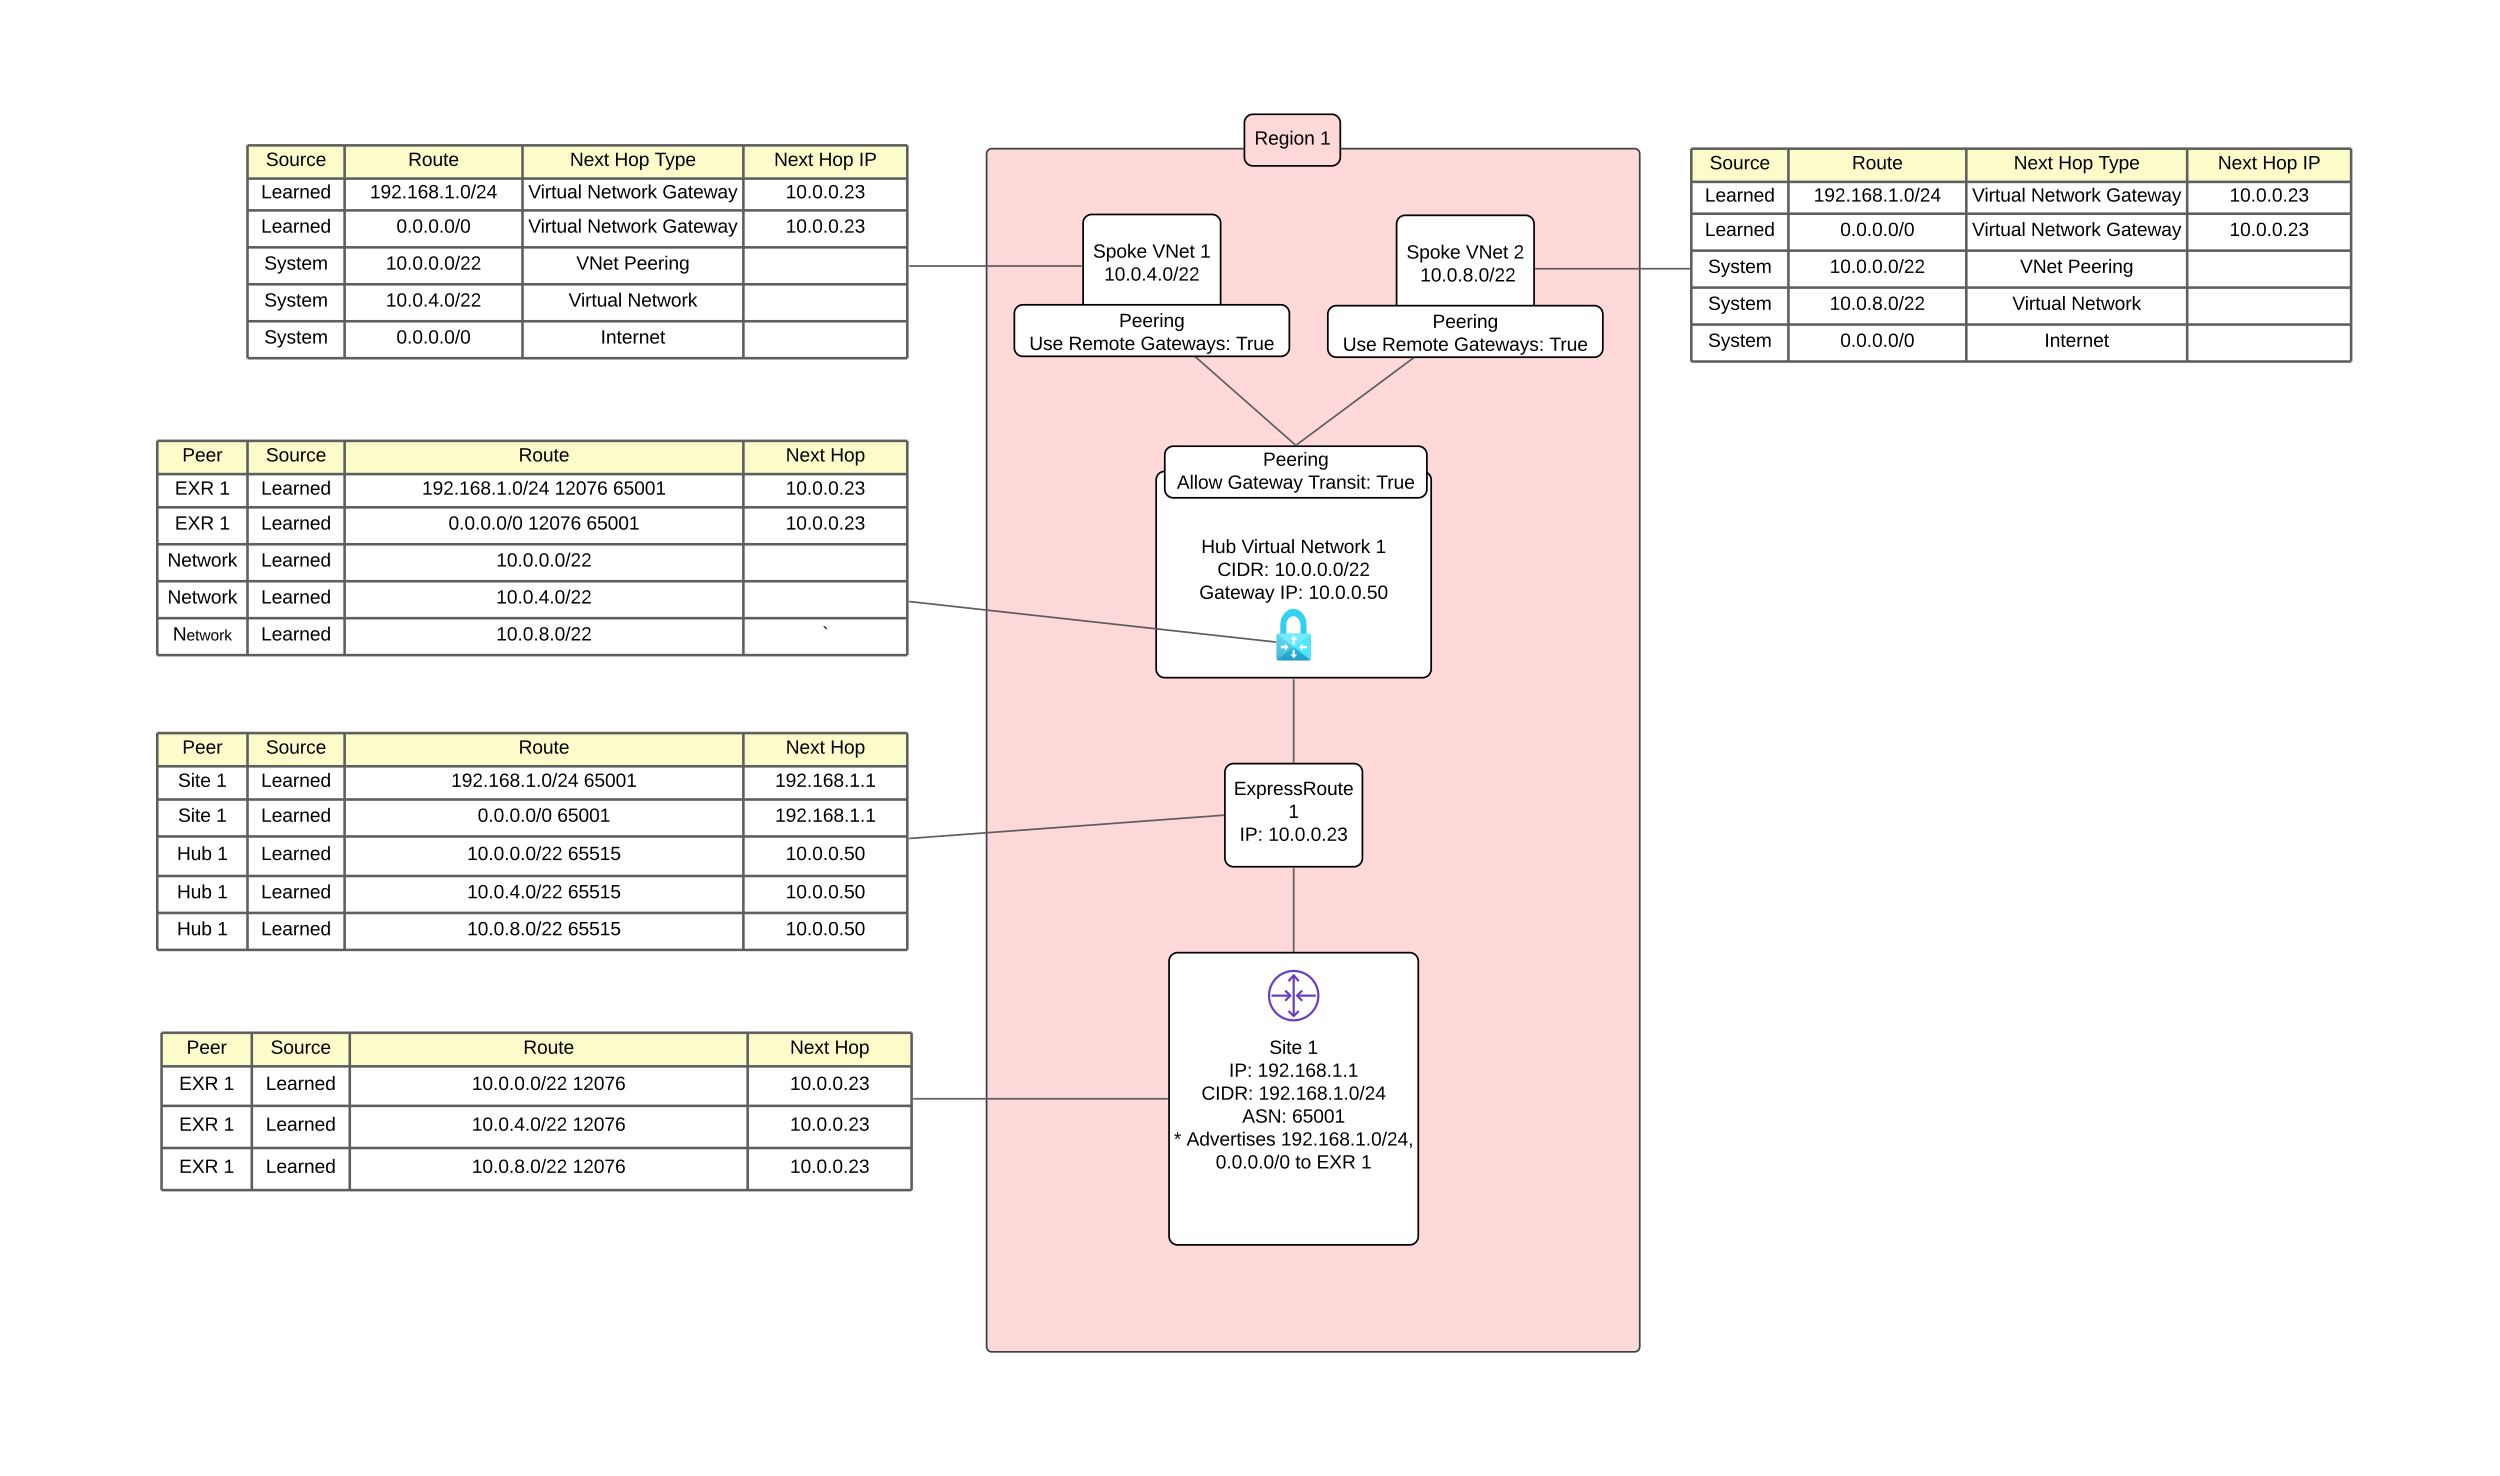 <svg xmlns="http://www.w3.org/2000/svg" xmlns:xlink="http://www.w3.org/1999/xlink" xmlns:lucid="lucid" width="2909" height="1718"><g transform="translate(708 -1327)" lucid:page-tab-id="VorHAaVeQnF0"><path d="M-3500-500h6000v3500h-6000z" fill="#fff"/><path d="M440 1506a6 6 0 0 1 6-6h748a6 6 0 0 1 6 6v1388a6 6 0 0 1-6 6H446a6 6 0 0 1-6-6z" stroke="#3a414a" stroke-width="2" fill="#ffd9d9"/><path d="M717.32 2225.53a10 10 0 0 1 10-10h140a10 10 0 0 1 10 10v100a10 10 0 0 1-10 10h-140a10 10 0 0 1-10-10z" stroke="#000" stroke-width="2" fill="#fff"/><use xlink:href="#a" transform="matrix(1,0,0,1,722.322,2220.533) translate(5.309 31.528)"/><use xlink:href="#b" transform="matrix(1,0,0,1,722.322,2220.533) translate(68.827 58.194)"/><use xlink:href="#c" transform="matrix(1,0,0,1,722.322,2220.533) translate(12.037 84.861)"/><use xlink:href="#d" transform="matrix(1,0,0,1,722.322,2220.533) translate(45.37 84.861)"/><path d="M637.32 1885.53a10 10 0 0 1 10-10h300a10 10 0 0 1 10 10v220a10 10 0 0 1-10 10h-300a10 10 0 0 1-10-10z" stroke="#000" stroke-width="2" fill="#fff"/><use xlink:href="#e" transform="matrix(1,0,0,1,642.322,1880.533) translate(47.407 89.965)"/><use xlink:href="#f" transform="matrix(1,0,0,1,642.322,1880.533) translate(94.259 89.965)"/><use xlink:href="#g" transform="matrix(1,0,0,1,642.322,1880.533) translate(162.778 89.965)"/><use xlink:href="#h" transform="matrix(1,0,0,1,642.322,1880.533) translate(250.247 89.965)"/><use xlink:href="#i" transform="matrix(1,0,0,1,642.322,1880.533) translate(66.204 116.632)"/><use xlink:href="#j" transform="matrix(1,0,0,1,642.322,1880.533) translate(132.685 116.632)"/><use xlink:href="#k" transform="matrix(1,0,0,1,642.322,1880.533) translate(45.154 143.299)"/><use xlink:href="#l" transform="matrix(1,0,0,1,642.322,1880.533) translate(138.92 143.299)"/><use xlink:href="#m" transform="matrix(1,0,0,1,642.322,1880.533) translate(172.253 143.299)"/><path d="M797.32 2337.53v96" stroke="#5e5e5e" stroke-width="2" fill="none"/><path d="M798.3 2337.56h-1.95v-1.03h1.95zM798.3 2434.53h-1.95v-1.02h1.95z" stroke="#5e5e5e" stroke-width=".05" fill="#5e5e5e"/><path d="M797.32 2117.53v96" stroke="#5e5e5e" stroke-width="2" fill="none"/><path d="M798.3 2117.56h-1.95v-1.03h1.95zM798.3 2214.53h-1.95v-1.02h1.95z" stroke="#5e5e5e" stroke-width=".05" fill="#5e5e5e"/><path d="M552.3 1586.57a10 10 0 0 1 10-10h140a10 10 0 0 1 10 10v100a10 10 0 0 1-10 10h-140a10 10 0 0 1-10-10z" stroke="#000" stroke-width="2" fill="#fff"/><use xlink:href="#n" transform="matrix(1,0,0,1,557.298,1581.568) translate(6.512 45.278)"/><use xlink:href="#o" transform="matrix(1,0,0,1,557.298,1581.568) translate(75.648 45.278)"/><use xlink:href="#h" transform="matrix(1,0,0,1,557.298,1581.568) translate(131.142 45.278)"/><use xlink:href="#p" transform="matrix(1,0,0,1,557.298,1581.568) translate(19.444 71.944)"/><path d="M633.05 1698.23l166.02 146.34" stroke="#5e5e5e" stroke-width="2" fill="none"/><path d="M632.42 1698.98l-1.6-1.4h2.84zM801.3 1845.23h-2.84l1.24-1.4z" stroke="#5e5e5e" stroke-width=".05" fill="#5e5e5e"/><path d="M-525 2180h105v38.65h-105zM-420 2180h113v38.65h-113zM-307 2180h464v38.65h-464zM157 2180h190.74v38.65H157z" fill="#fcfcca"/><path d="M-525 2218.65h105v38.65h-105zM-420 2218.65h113v38.65h-113zM-307 2218.65h464v38.65h-464zM157 2218.65h190.74v38.65H157zM-525 2257.3h105v43h-105zM-420 2257.3h113v43h-113zM-307 2257.3h464v43h-464zM157 2257.3h190.74v43H157zM-525 2300.3h105v46h-105zM-420 2300.3h113v46h-113zM-307 2300.3h464v46h-464zM157 2300.3h190.74v46H157zM-525 2346.3h105v43h-105zM-420 2346.3h113v43h-113zM-307 2346.3h464v43h-464zM157 2346.3h190.74v43H157zM-525 2389.3h105v43h-105zM-420 2389.3h113v43h-113zM-307 2389.3h464v43h-464zM157 2389.3h190.74v43H157z" fill="#fff"/><path d="M-525 2180v38.65M-525 2180h105M-420 2180v38.65M-420 2180h113M-307 2180v38.65M-307 2180h464M157 2180v38.65M347.74 2180v38.65M157 2180h190.74M-525 2218.65v38.65M-525 2218.65h105M-420 2218.65v38.65M-420 2218.65h113M-307 2218.65v38.65M-307 2218.65h464M157 2218.65v38.65M347.74 2218.65v38.65M157 2218.65h190.74M-525 2257.3v43M-525 2257.3h105M-420 2257.3v43M-420 2257.3h113M-307 2257.3v43M-307 2257.3h464M157 2257.3v43M347.74 2257.3v43M157 2257.3h190.74M-525 2300.3v46M-525 2300.3h105M-420 2300.3v46M-420 2300.3h113M-307 2300.3v46M-307 2300.3h464M157 2300.3v46M347.74 2300.3v46M157 2300.3h190.74M-525 2346.3v43M-525 2346.3h105M-420 2346.3v43M-420 2346.3h113M-307 2346.3v43M-307 2346.3h464M157 2346.3v43M347.74 2346.3v43M157 2346.3h190.74M-525 2389.3v43M-525 2389.3h105M-525 2432.3h105M-420 2389.3v43M-420 2389.3h113M-420 2432.3h113M-307 2389.3v43M-307 2389.3h464M-307 2432.3h464M157 2389.3v43M347.74 2389.3v43M157 2389.3h190.74M157 2432.3h190.74" stroke="#5e5e5e" stroke-width="3" fill="none"/><use xlink:href="#q" transform="matrix(1,0,0,1,-520,2185) translate(24.074 18.944)"/><use xlink:href="#r" transform="matrix(1,0,0,1,-415,2185) translate(16.346 18.944)"/><use xlink:href="#s" transform="matrix(1,0,0,1,-302,2185) translate(197.401 18.944)"/><use xlink:href="#t" transform="matrix(1,0,0,1,162,2185) translate(44.265 18.944)"/><use xlink:href="#u" transform="matrix(1,0,0,1,162,2185) translate(96.056 18.944)"/><use xlink:href="#v" transform="matrix(1,0,0,1,-520,2223.651) translate(19.136 18.944)"/><use xlink:href="#w" transform="matrix(1,0,0,1,-520,2223.651) translate(63.519 18.944)"/><use xlink:href="#x" transform="matrix(1,0,0,1,-415,2223.651) translate(10.79 18.944)"/><use xlink:href="#y" transform="matrix(1,0,0,1,-302,2223.651) translate(118.975 18.944)"/><use xlink:href="#z" transform="matrix(1,0,0,1,-302,2223.651) translate(273.296 18.944)"/><use xlink:href="#A" transform="matrix(1,0,0,1,162,2223.651) translate(31.858 18.944)"/><use xlink:href="#v" transform="matrix(1,0,0,1,-520,2262.302) translate(19.136 20.944)"/><use xlink:href="#w" transform="matrix(1,0,0,1,-520,2262.302) translate(63.519 20.944)"/><use xlink:href="#x" transform="matrix(1,0,0,1,-415,2262.302) translate(10.79 20.944)"/><use xlink:href="#B" transform="matrix(1,0,0,1,-302,2262.302) translate(149.84 20.944)"/><use xlink:href="#z" transform="matrix(1,0,0,1,-302,2262.302) translate(242.432 20.944)"/><use xlink:href="#A" transform="matrix(1,0,0,1,162,2262.302) translate(31.858 20.944)"/><use xlink:href="#C" transform="matrix(1,0,0,1,-520,2305.302) translate(17.901 22.444)"/><use xlink:href="#w" transform="matrix(1,0,0,1,-520,2305.302) translate(64.753 22.444)"/><use xlink:href="#x" transform="matrix(1,0,0,1,-415,2305.302) translate(10.79 22.444)"/><use xlink:href="#D" transform="matrix(1,0,0,1,-302,2305.302) translate(137.494 22.444)"/><use xlink:href="#E" transform="matrix(1,0,0,1,-302,2305.302) translate(254.778 22.444)"/><use xlink:href="#F" transform="matrix(1,0,0,1,162,2305.302) translate(44.204 22.444)"/><use xlink:href="#C" transform="matrix(1,0,0,1,-520,2351.302) translate(17.901 20.944)"/><use xlink:href="#w" transform="matrix(1,0,0,1,-520,2351.302) translate(64.753 20.944)"/><use xlink:href="#x" transform="matrix(1,0,0,1,-415,2351.302) translate(10.79 20.944)"/><use xlink:href="#G" transform="matrix(1,0,0,1,-302,2351.302) translate(137.494 20.944)"/><use xlink:href="#E" transform="matrix(1,0,0,1,-302,2351.302) translate(254.778 20.944)"/><use xlink:href="#F" transform="matrix(1,0,0,1,162,2351.302) translate(44.204 20.944)"/><use xlink:href="#C" transform="matrix(1,0,0,1,-520,2394.302) translate(17.901 20.944)"/><use xlink:href="#w" transform="matrix(1,0,0,1,-520,2394.302) translate(64.753 20.944)"/><use xlink:href="#x" transform="matrix(1,0,0,1,-415,2394.302) translate(10.79 20.944)"/><use xlink:href="#H" transform="matrix(1,0,0,1,-302,2394.302) translate(137.494 20.944)"/><use xlink:href="#E" transform="matrix(1,0,0,1,-302,2394.302) translate(254.778 20.944)"/><use xlink:href="#F" transform="matrix(1,0,0,1,162,2394.302) translate(44.204 20.944)"/><path d="M650.32 2605.53H355.24" stroke="#5e5e5e" stroke-width="2" fill="none"/><path d="M651.32 2606.5h-1.02v-1.94h1.02zM355.26 2606.5h-1.02v-1.94h1.02z" stroke="#5e5e5e" stroke-width=".05" fill="#5e5e5e"/><path d="M652.32 2445.53a10 10 0 0 1 10-10h270a10 10 0 0 1 10 10v320a10 10 0 0 1-10 10h-270a10 10 0 0 1-10-10z" stroke="#000" stroke-width="2" fill="#fff"/><path d="M797.32 2515.53c-16.56 0-30-13.44-30-30 0-16.56 13.44-30 30-30 16.56 0 30 13.44 30 30 0 16.56-13.44 30-30 30zm0-57.42c-15.18 0-27.42 12.25-27.42 27.43s12.24 27.42 27.42 27.42c15.18 0 27.42-12.24 27.42-27.42 0-15.18-12.24-27.42-27.42-27.42z" stroke="#fff" stroke-opacity="0" fill="#693cc5"/><path d="M802.3 2469.52l-4.98-5.8-4.97 5.8-1.94-1.66 5.96-6.93c.45-.53 1.25-.6 1.8-.14.05.04.1.08.13.13l5.93 6.93z" stroke="#fff" stroke-opacity="0" fill="#693cc5"/><path d="M796.04 2462.7h2.56v45.65h-2.56v-45.64z" stroke="#fff" stroke-opacity="0" fill="#693cc5"/><path d="M797.32 2510.58c-.35 0-.66-.12-.9-.37l-5.94-5.94 1.8-1.8 5.04 5.1 5.04-5.1 1.8 1.8-5.93 5.95c-.25.26-.55.38-.9.38zM788.4 2492.38l-1.9-1.74 5.05-5.1-5.04-5.04 1.88-1.8 5.94 5.93c.5.5.5 1.3 0 1.8zM806.32 2492.38l-5.94-5.94c-.5-.5-.5-1.3 0-1.8l5.94-5.95 1.8 1.8-5.03 5.03 5.03 5.1z" stroke="#fff" stroke-opacity="0" fill="#693cc5"/><path d="M801.28 2484.26h21.8v2.55h-21.8v-2.54zM771.57 2484.26h21.8v2.55h-21.8v-2.54z" stroke="#fff" stroke-opacity="0" fill="#693cc5"/><path d="M-520 2528.74h105v39.07h-105zM-415 2528.74h114v39.07h-114zM-301 2528.74h463v39.07h-463zM162 2528.74h190.74v39.07H162z" fill="#fcfcca"/><path d="M-520 2567.8h105v46h-105zM-415 2567.8h114v46h-114zM-301 2567.8h463v46h-463zM162 2567.8h190.74v46H162zM-520 2613.8h105v49h-105zM-415 2613.8h114v49h-114zM-301 2613.8h463v49h-463zM162 2613.8h190.74v49H162zM-520 2662.8h105v49h-105zM-415 2662.8h114v49h-114zM-301 2662.8h463v49h-463zM162 2662.8h190.74v49H162z" fill="#fff"/><path d="M-520 2528.74v39.07M-520 2528.74h105M-415 2528.74v39.07M-415 2528.74h114M-301 2528.74v39.07M-301 2528.74h463M162 2528.74v39.07M352.74 2528.74v39.07M162 2528.74h190.74M-520 2567.8v46M-520 2567.8h105M-415 2567.8v46M-415 2567.8h114M-301 2567.8v46M-301 2567.8h463M162 2567.8v46M352.74 2567.8v46M162 2567.8h190.74M-520 2613.8v49M-520 2613.8h105M-415 2613.8v49M-415 2613.8h114M-301 2613.8v49M-301 2613.8h463M162 2613.8v49M352.74 2613.8v49M162 2613.8h190.74M-520 2662.8v49M-520 2662.8h105M-520 2711.8h105M-415 2662.8v49M-415 2662.8h114M-415 2711.8h114M-301 2662.8v49M-301 2662.8h463M-301 2711.8h463M162 2662.8v49M352.74 2662.8v49M162 2662.8h190.74M162 2711.8h190.74" stroke="#5e5e5e" stroke-width="3" fill="none"/><use xlink:href="#q" transform="matrix(1,0,0,1,-515,2533.738) translate(24.074 19.444)"/><use xlink:href="#r" transform="matrix(1,0,0,1,-410,2533.738) translate(16.846 19.444)"/><use xlink:href="#s" transform="matrix(1,0,0,1,-296,2533.738) translate(196.901 19.444)"/><use xlink:href="#t" transform="matrix(1,0,0,1,167,2533.738) translate(44.265 19.444)"/><use xlink:href="#u" transform="matrix(1,0,0,1,167,2533.738) translate(96.056 19.444)"/><use xlink:href="#I" transform="matrix(1,0,0,1,-515,2572.807) translate(15.432 22.444)"/><use xlink:href="#w" transform="matrix(1,0,0,1,-515,2572.807) translate(67.222 22.444)"/><use xlink:href="#x" transform="matrix(1,0,0,1,-410,2572.807) translate(11.29 22.444)"/><use xlink:href="#D" transform="matrix(1,0,0,1,-296,2572.807) translate(136.994 22.444)"/><use xlink:href="#J" transform="matrix(1,0,0,1,-296,2572.807) translate(254.278 22.444)"/><use xlink:href="#K" transform="matrix(1,0,0,1,167,2572.807) translate(44.204 22.444)"/><use xlink:href="#I" transform="matrix(1,0,0,1,-515,2618.807) translate(15.432 23.944)"/><use xlink:href="#w" transform="matrix(1,0,0,1,-515,2618.807) translate(67.222 23.944)"/><use xlink:href="#x" transform="matrix(1,0,0,1,-410,2618.807) translate(11.29 23.944)"/><use xlink:href="#G" transform="matrix(1,0,0,1,-296,2618.807) translate(136.994 23.944)"/><use xlink:href="#J" transform="matrix(1,0,0,1,-296,2618.807) translate(254.278 23.944)"/><use xlink:href="#K" transform="matrix(1,0,0,1,167,2618.807) translate(44.204 23.944)"/><use xlink:href="#I" transform="matrix(1,0,0,1,-515,2667.807) translate(15.432 23.944)"/><use xlink:href="#w" transform="matrix(1,0,0,1,-515,2667.807) translate(67.222 23.944)"/><use xlink:href="#x" transform="matrix(1,0,0,1,-410,2667.807) translate(11.29 23.944)"/><use xlink:href="#H" transform="matrix(1,0,0,1,-296,2667.807) translate(136.994 23.944)"/><use xlink:href="#J" transform="matrix(1,0,0,1,-296,2667.807) translate(254.278 23.944)"/><use xlink:href="#K" transform="matrix(1,0,0,1,167,2667.807) translate(44.204 23.944)"/><path d="M647.32 2541.53a6 6 0 0 1 6-6h288a6 6 0 0 1 6 6v48a6 6 0 0 1-6 6h-288a6 6 0 0 1-6-6z" fill="none"/><use xlink:href="#v" transform="matrix(1,0,0,1,647.322,2535.533) translate(121.636 17.778)"/><use xlink:href="#b" transform="matrix(1,0,0,1,647.322,2535.533) translate(166.019 17.778)"/><use xlink:href="#c" transform="matrix(1,0,0,1,647.322,2535.533) translate(74.691 44.444)"/><use xlink:href="#L" transform="matrix(1,0,0,1,647.322,2535.533) translate(108.025 44.444)"/><use xlink:href="#M" transform="matrix(1,0,0,1,647.322,2535.533) translate(42.685 71.111)"/><use xlink:href="#N" transform="matrix(1,0,0,1,647.322,2535.533) translate(109.167 71.111)"/><use xlink:href="#O" transform="matrix(1,0,0,1,647.322,2535.533) translate(90.154 97.778)"/><use xlink:href="#P" transform="matrix(1,0,0,1,647.322,2535.533) translate(148.117 97.778)"/><use xlink:href="#Q" transform="matrix(1,0,0,1,647.322,2535.533) translate(10.556 124.444)"/><use xlink:href="#R" transform="matrix(1,0,0,1,647.322,2535.533) translate(25.37 124.444)"/><use xlink:href="#S" transform="matrix(1,0,0,1,647.322,2535.533) translate(135.123 124.444)"/><use xlink:href="#T" transform="matrix(1,0,0,1,647.322,2535.533) translate(59.29 151.111)"/><use xlink:href="#U" transform="matrix(1,0,0,1,647.322,2535.533) translate(151.883 151.111)"/><use xlink:href="#V" transform="matrix(1,0,0,1,647.322,2535.533) translate(176.574 151.111)"/><use xlink:href="#w" transform="matrix(1,0,0,1,647.322,2535.533) translate(228.364 151.111)"/><path d="M-525 1840h105v38.65h-105zM-420 1840h113v38.65h-113zM-307 1840h464v38.65h-464zM157 1840h190.74v38.65H157z" fill="#fcfcca"/><path d="M-525 1878.65h105v38.65h-105zM-420 1878.65h113v38.65h-113zM-307 1878.65h464v38.65h-464zM157 1878.65h190.74v38.65H157z" fill="#fff"/><path d="M-525 1917.3h105v43h-105zM-420 1917.3h113v43h-113zM-307 1917.3h464v43h-464zM157 1917.3h190.74v43H157zM-525 1960.3h105v43h-105zM-420 1960.3h113v43h-113zM-307 1960.3h464v43h-464zM157 1960.3h190.74v43H157zM-525 2003.3h105v43h-105zM-420 2003.3h113v43h-113zM-307 2003.3h464v43h-464zM157 2003.3h190.74v43H157zM-525 2046.3h105v43h-105zM-420 2046.3h113v43h-113zM-307 2046.3h464v43h-464zM157 2046.3h190.74v43H157z" fill="#fff"/><path d="M-525 1840v38.65M-525 1840h105M-420 1840v38.65M-420 1840h113M-307 1840v38.65M-307 1840h464M157 1840v38.65M347.74 1840v38.65M157 1840h190.74M-525 1878.65v38.65M-525 1878.65h105M-420 1878.65v38.65M-420 1878.65h113M-307 1878.65v38.65M-307 1878.65h464M157 1878.65v38.65M347.74 1878.65v38.65M157 1878.65h190.74M-525 1917.3v43M-525 1917.3h105M-420 1917.3v43M-420 1917.3h113M-307 1917.3v43M-307 1917.3h464M157 1917.3v43M347.74 1917.3v43M157 1917.3h190.74M-525 1960.3v43M-525 1960.3h105M-420 1960.3v43M-420 1960.3h113M-307 1960.3v43M-307 1960.3h464M157 1960.3v43M347.74 1960.3v43M157 1960.3h190.74M-525 2003.3v43M-525 2003.3h105M-420 2003.3v43M-420 2003.3h113M-307 2003.3v43M-307 2003.3h464M157 2003.3v43M347.74 2003.3v43M157 2003.3h190.74M-525 2046.3v43M-525 2046.3h105M-525 2089.3h105M-420 2046.3v43M-420 2046.3h113M-420 2089.3h113M-307 2046.3v43M-307 2046.3h464M-307 2089.3h464M157 2046.3v43M347.74 2046.3v43M157 2046.3h190.74M157 2089.3h190.74" stroke="#5e5e5e" stroke-width="3" fill="none"/><use xlink:href="#q" transform="matrix(1,0,0,1,-520,1845) translate(24.074 18.944)"/><use xlink:href="#r" transform="matrix(1,0,0,1,-415,1845) translate(16.346 18.944)"/><use xlink:href="#s" transform="matrix(1,0,0,1,-302,1845) translate(197.401 18.944)"/><use xlink:href="#t" transform="matrix(1,0,0,1,162,1845) translate(44.265 18.944)"/><use xlink:href="#u" transform="matrix(1,0,0,1,162,1845) translate(96.056 18.944)"/><use xlink:href="#I" transform="matrix(1,0,0,1,-520,1883.651) translate(15.432 18.944)"/><use xlink:href="#w" transform="matrix(1,0,0,1,-520,1883.651) translate(67.222 18.944)"/><use xlink:href="#x" transform="matrix(1,0,0,1,-415,1883.651) translate(10.79 18.944)"/><use xlink:href="#y" transform="matrix(1,0,0,1,-302,1883.651) translate(85.025 18.944)"/><use xlink:href="#W" transform="matrix(1,0,0,1,-302,1883.651) translate(239.346 18.944)"/><use xlink:href="#z" transform="matrix(1,0,0,1,-302,1883.651) translate(307.247 18.944)"/><use xlink:href="#K" transform="matrix(1,0,0,1,162,1883.651) translate(44.204 18.944)"/><use xlink:href="#I" transform="matrix(1,0,0,1,-520,1922.302) translate(15.432 20.944)"/><use xlink:href="#w" transform="matrix(1,0,0,1,-520,1922.302) translate(67.222 20.944)"/><use xlink:href="#x" transform="matrix(1,0,0,1,-415,1922.302) translate(10.79 20.944)"/><use xlink:href="#B" transform="matrix(1,0,0,1,-302,1922.302) translate(115.889 20.944)"/><use xlink:href="#W" transform="matrix(1,0,0,1,-302,1922.302) translate(208.481 20.944)"/><use xlink:href="#z" transform="matrix(1,0,0,1,-302,1922.302) translate(276.383 20.944)"/><use xlink:href="#K" transform="matrix(1,0,0,1,162,1922.302) translate(44.204 20.944)"/><use xlink:href="#X" transform="matrix(1,0,0,1,-520,1965.302) translate(6.852 20.944)"/><use xlink:href="#x" transform="matrix(1,0,0,1,-415,1965.302) translate(10.79 20.944)"/><use xlink:href="#Y" transform="matrix(1,0,0,1,-302,1965.302) translate(171.444 20.944)"/><use xlink:href="#X" transform="matrix(1,0,0,1,-520,2008.302) translate(6.852 20.944)"/><use xlink:href="#x" transform="matrix(1,0,0,1,-415,2008.302) translate(10.79 20.944)"/><use xlink:href="#Z" transform="matrix(1,0,0,1,-302,2008.302) translate(171.444 20.944)"/><use xlink:href="#aa" transform="matrix(1,0,0,1,-520,2051.302) translate(13.056 20.944)"/><use xlink:href="#x" transform="matrix(1,0,0,1,-415,2051.302) translate(10.79 20.944)"/><use xlink:href="#ab" transform="matrix(1,0,0,1,-302,2051.302) translate(171.444 20.944)"/><use xlink:href="#ac" transform="matrix(1,0,0,1,162,2051.302) translate(86.827 20.944)"/><path d="M715.33 2275.6l-365.1 27" stroke="#5e5e5e" stroke-width="2" fill="none"/><path d="M716.32 2276.5l-.95.08-.14-1.94 1.1-.1zM350.33 2303.6l-1.1.07v-1.96l.96-.06z" stroke="#5e5e5e" stroke-width=".05" fill="#5e5e5e"/><path d="M-420 1496.15h113v38.65h-113zM-307 1496.15h207v38.65h-207zM-100 1496.15h257v38.65h-257zM157 1496.15h190.74v38.65H157z" fill="#fcfcca"/><path d="M-420 1534.8h113v37h-113zM-307 1534.8h207v37h-207zM-100 1534.8h257v37h-257zM157 1534.8h190.74v37H157zM-420 1571.8h113v43h-113zM-307 1571.8h207v43h-207zM-100 1571.8h257v43h-257zM157 1571.8h190.74v43H157zM-420 1614.8h113v43h-113zM-307 1614.8h207v43h-207zM-100 1614.8h257v43h-257zM157 1614.8h190.74v43H157zM-420 1657.8h113v43h-113zM-307 1657.8h207v43h-207zM-100 1657.8h257v43h-257zM157 1657.8h190.74v43H157zM-420 1700.8h113v43h-113zM-307 1700.8h207v43h-207zM-100 1700.8h257v43h-257zM157 1700.8h190.74v43H157z" fill="#fff"/><path d="M-420 1496.15v38.65M-420 1496.15h113M-307 1496.15v38.65M-307 1496.15h207M-100 1496.15v38.65M-100 1496.15h257M157 1496.15v38.65M347.74 1496.15v38.65M157 1496.15h190.74M-420 1534.8v37M-420 1534.8h113M-307 1534.8v37M-307 1534.8h207M-100 1534.8v37M-100 1534.8h257M157 1534.8v37M347.74 1534.8v37M157 1534.8h190.74M-420 1571.8v43M-420 1571.8h113M-307 1571.8v43M-307 1571.8h207M-100 1571.8v43M-100 1571.8h257M157 1571.8v43M347.74 1571.8v43M157 1571.8h190.74M-420 1614.8v43M-420 1614.8h113M-307 1614.8v43M-307 1614.8h207M-100 1614.8v43M-100 1614.8h257M157 1614.8v43M347.74 1614.8v43M157 1614.8h190.74M-420 1657.8v43M-420 1657.8h113M-307 1657.8v43M-307 1657.8h207M-100 1657.8v43M-100 1657.8h257M157 1657.8v43M347.74 1657.8v43M157 1657.8h190.74M-420 1700.8v43M-420 1700.8h113M-420 1743.8h113M-307 1700.8v43M-307 1700.8h207M-307 1743.8h207M-100 1700.8v43M-100 1700.8h257M-100 1743.8h257M157 1700.8v43M347.74 1700.8v43M157 1700.8h190.74M157 1743.8h190.74" stroke="#5e5e5e" stroke-width="3" fill="none"/><use xlink:href="#r" transform="matrix(1,0,0,1,-415,1501.147) translate(16.346 18.944)"/><use xlink:href="#s" transform="matrix(1,0,0,1,-302,1501.147) translate(68.901 18.944)"/><use xlink:href="#t" transform="matrix(1,0,0,1,-95,1501.147) translate(50.136 18.944)"/><use xlink:href="#ad" transform="matrix(1,0,0,1,-95,1501.147) translate(101.926 18.944)"/><use xlink:href="#ae" transform="matrix(1,0,0,1,-95,1501.147) translate(148.778 18.944)"/><use xlink:href="#t" transform="matrix(1,0,0,1,162,1501.147) translate(30.685 18.944)"/><use xlink:href="#ad" transform="matrix(1,0,0,1,162,1501.147) translate(82.475 18.944)"/><use xlink:href="#af" transform="matrix(1,0,0,1,162,1501.147) translate(129.327 18.944)"/><use xlink:href="#x" transform="matrix(1,0,0,1,-415,1539.798) translate(10.79 17.944)"/><use xlink:href="#ag" transform="matrix(1,0,0,1,-302,1539.798) translate(24.426 17.944)"/><use xlink:href="#ah" transform="matrix(1,0,0,1,-95,1539.798) translate(1.71 17.944)"/><use xlink:href="#ai" transform="matrix(1,0,0,1,-95,1539.798) translate(70.228 17.944)"/><use xlink:href="#aj" transform="matrix(1,0,0,1,-95,1539.798) translate(157.698 17.944)"/><use xlink:href="#K" transform="matrix(1,0,0,1,162,1539.798) translate(44.204 17.944)"/><use xlink:href="#x" transform="matrix(1,0,0,1,-415,1576.798) translate(10.79 20.944)"/><use xlink:href="#ak" transform="matrix(1,0,0,1,-302,1576.798) translate(55.29 20.944)"/><use xlink:href="#ah" transform="matrix(1,0,0,1,-95,1576.798) translate(1.71 20.944)"/><use xlink:href="#ai" transform="matrix(1,0,0,1,-95,1576.798) translate(70.228 20.944)"/><use xlink:href="#aj" transform="matrix(1,0,0,1,-95,1576.798) translate(157.698 20.944)"/><use xlink:href="#K" transform="matrix(1,0,0,1,162,1576.798) translate(44.204 20.944)"/><use xlink:href="#al" transform="matrix(1,0,0,1,-415,1619.798) translate(14.494 20.944)"/><use xlink:href="#Y" transform="matrix(1,0,0,1,-302,1619.798) translate(42.944 20.944)"/><use xlink:href="#am" transform="matrix(1,0,0,1,-95,1619.798) translate(57.543 20.944)"/><use xlink:href="#an" transform="matrix(1,0,0,1,-95,1619.798) translate(113.037 20.944)"/><use xlink:href="#al" transform="matrix(1,0,0,1,-415,1662.798) translate(14.494 20.944)"/><use xlink:href="#Z" transform="matrix(1,0,0,1,-302,1662.798) translate(42.944 20.944)"/><use xlink:href="#ah" transform="matrix(1,0,0,1,-95,1662.798) translate(48.593 20.944)"/><use xlink:href="#ao" transform="matrix(1,0,0,1,-95,1662.798) translate(117.111 20.944)"/><use xlink:href="#al" transform="matrix(1,0,0,1,-415,1705.798) translate(14.494 20.944)"/><use xlink:href="#ak" transform="matrix(1,0,0,1,-302,1705.798) translate(55.29 20.944)"/><use xlink:href="#ap" transform="matrix(1,0,0,1,-95,1705.798) translate(85.877 20.944)"/><path d="M815.2 2064.33h-2.95v-10.2c.04-5.04-1.4-9.3-4.4-13.02-2.8-3.7-6.47-5.57-10.8-5.57-4.34-.06-8.06 1.86-10.9 5.58-3 3.67-4.43 8-4.4 13.03v10.2h-2.4c-1.1.06-2.03 1.08-2.03 2.34v26.58c0 1.26.92 2.28 2.04 2.28h35.84c1.12 0 2.04-1.02 2.08-2.28v-26.58c-.04-1.32-.96-2.28-2.08-2.34zm-9.95 0h-16.38v-10.38c0-2.76.88-5.16 2.56-7.14 1.44-1.85 3.35-2.87 5.55-2.87 2.2 0 4.12 1.02 5.56 2.88.4.5.68.9.96 1.45 1.15 1.68 1.7 3.48 1.8 5.64z" stroke="#000" stroke-opacity="0" fill="url(#aq)"/><path d="M815.3 2064.33h-35.9c-.52 0-.96.2-1.3.58l38.48 29.9c.47-.4.75-1.02.75-1.72v-26.58c-.08-1.22-.94-2.14-2.04-2.17z" stroke="#000" stroke-opacity="0" fill="#50e6ff"/><path d="M779.46 2064.33h35.87c.5 0 .94.2 1.33.58l-38.53 29.9c-.47-.44-.75-1.02-.75-1.72v-26.58c.12-1.22.98-2.14 2.08-2.17z" stroke="#000" stroke-opacity="0" fill="#fff" fill-opacity=".2"/><path d="M793.78 2070.78l3.53-4c.1-.07.2-.07.28 0l3.5 4c.1.05.1.18.07.26l-.06.08h-2.07c-.12 0-.18.08-.18.2v5.1c0 .1-.1.2-.18.2h-2.33c-.1.02-.15-.03-.18-.1V2071.3c-.03-.12-.1-.23-.2-.2h-2.06c-.1-.03-.18-.1-.18-.23 0-.04.03-.1.06-.12zm7.28 18.2l-3.5 3.95c-.07.1-.2.1-.25.03-.02 0-.02 0-.02-.03l-3.5-3.94c-.1-.06-.12-.2-.06-.3.03 0 .03-.02.06-.05h2.05c.12 0 .2-.08.2-.18v-5.15c0-.14.1-.22.2-.22h2.17c.1 0 .18.08.18.22v5.15c0 .1.1.18.18.18h2.05c.1-.08.23-.05.3.05.05.08.05.2-.04.3zm-13.87-5.14v-2.34c0-.1-.1-.18-.2-.18h-4.43c-.12 0-.18-.1-.18-.2v-2.38c-.07-.08-.04-.2.05-.26.03-.03.06-.03.12-.03H787c.1 0 .2-.07.2-.2v-2.32c0-.13.12-.24.23-.2.04 0 .07.02.1.04l3.5 3.97c.06.08.06.2 0 .26l-3.5 4c-.1.08-.25.05-.3-.05 0-.03-.04-.08-.04-.1zm20.44-7.9v2.3c0 .14.1.2.18.2h4.53s.2 0 .2.22v2.45c0 .14-.08.22-.2.22h-4.53c-.1 0-.18.08-.18.18v2.34c0 .1-.06.2-.15.2-.07 0-.13 0-.16-.04l-3.5-4 3.5-4.23s.3-.05.3.16z" stroke="#000" stroke-opacity="0" fill="#fff"/><path d="M776.33 2074.1l-426.1-47.1" stroke="#5e5e5e" stroke-width="2" fill="none"/><path d="M777.32 2073.22v1.96l-1.13-.12.2-1.94zM350.36 2026.05l-.2 1.94-.92-.12v-1.96z" stroke="#5e5e5e" stroke-width=".05" fill="#5e5e5e"/><path d="M550.3 1636.57H350.24" stroke="#5e5e5e" stroke-width="2" fill="none"/><path d="M551.3 1637.54h-1.03v-1.95h1.03zM350.26 1637.54h-1.02v-1.95h1.02z" stroke="#5e5e5e" stroke-width=".05" fill="#5e5e5e"/><path d="M472.3 1691.65a10 10 0 0 1 10-10h300a10 10 0 0 1 10 10v40a10 10 0 0 1-10 10h-300a10 10 0 0 1-10-10z" stroke="#000" stroke-width="2" fill="#fff"/><use xlink:href="#ar" transform="matrix(1,0,0,1,477.298,1686.651) translate(116.79 20.903)"/><use xlink:href="#as" transform="matrix(1,0,0,1,477.298,1686.651) translate(12.377 47.569)"/><use xlink:href="#at" transform="matrix(1,0,0,1,477.298,1686.651) translate(57.994 47.569)"/><use xlink:href="#au" transform="matrix(1,0,0,1,477.298,1686.651) translate(141.821 47.569)"/><use xlink:href="#av" transform="matrix(1,0,0,1,477.298,1686.651) translate(252.87 47.569)"/><path d="M647.32 1856.23a10 10 0 0 1 10-10h285a10 10 0 0 1 10 10v40a10 10 0 0 1-10 10h-285a10 10 0 0 1-10-10z" stroke="#000" stroke-width="2" fill="#fff"/><use xlink:href="#ar" transform="matrix(1,0,0,1,652.322,1851.231) translate(109.29 17.778)"/><use xlink:href="#aw" transform="matrix(1,0,0,1,652.322,1851.231) translate(9.074 44.444)"/><use xlink:href="#ax" transform="matrix(1,0,0,1,652.322,1851.231) translate(68.148 44.444)"/><use xlink:href="#ay" transform="matrix(1,0,0,1,652.322,1851.231) translate(161.914 44.444)"/><use xlink:href="#az" transform="matrix(1,0,0,1,652.322,1851.231) translate(241.173 44.444)"/><use xlink:href="#aA" transform="matrix(1,0,0,1,652.322,1851.231) translate(147.5 71.111)"/><path d="M740 1470a10 10 0 0 1 10-10h91.56a10 10 0 0 1 10 10v40a10 10 0 0 1-10 10H750a10 10 0 0 1-10-10z" stroke="#000" stroke-width="2" fill="#ffd9d9"/><use xlink:href="#aB" transform="matrix(1,0,0,1,745,1465) translate(6.617 30.278)"/><use xlink:href="#aC" transform="matrix(1,0,0,1,745,1465) translate(83.037 30.278)"/><path d="M917.06 1587.57a10 10 0 0 1 10-10h140a10 10 0 0 1 10 10v100a10 10 0 0 1-10 10h-140a10 10 0 0 1-10-10z" stroke="#000" stroke-width="2" fill="#fff"/><use xlink:href="#n" transform="matrix(1,0,0,1,922.06,1582.568) translate(6.512 45.278)"/><use xlink:href="#o" transform="matrix(1,0,0,1,922.06,1582.568) translate(75.648 45.278)"/><use xlink:href="#aD" transform="matrix(1,0,0,1,922.06,1582.568) translate(131.142 45.278)"/><use xlink:href="#aE" transform="matrix(1,0,0,1,922.06,1582.568) translate(16.358 71.944)"/><use xlink:href="#aF" transform="matrix(1,0,0,1,922.06,1582.568) translate(22.531 71.944)"/><path d="M996.26 1699.16l-195.64 145.47" stroke="#5e5e5e" stroke-width="2" fill="none"/><path d="M996.82 1699.96l-1.04-1.4h2.9zM801.1 1845.23h-2.9l1.86-1.4z" stroke="#5e5e5e" stroke-width=".05" fill="#5e5e5e"/><path d="M1079.06 1639.7h178.44" stroke="#5e5e5e" stroke-width="2" fill="none"/><path d="M1079.1 1640.67h-1.04v-1.95h1.03zM1258.5 1640.67h-1.03v-1.95h1.03z" stroke="#5e5e5e" stroke-width=".05" fill="#5e5e5e"/><path d="M837.06 1692.65a10 10 0 0 1 10-10h300a10 10 0 0 1 10 10v40a10 10 0 0 1-10 10h-300a10 10 0 0 1-10-10z" stroke="#000" stroke-width="2" fill="#fff"/><use xlink:href="#ar" transform="matrix(1,0,0,1,842.06,1687.651) translate(116.79 20.903)"/><use xlink:href="#as" transform="matrix(1,0,0,1,842.06,1687.651) translate(12.377 47.569)"/><use xlink:href="#at" transform="matrix(1,0,0,1,842.06,1687.651) translate(57.994 47.569)"/><use xlink:href="#au" transform="matrix(1,0,0,1,842.06,1687.651) translate(141.821 47.569)"/><use xlink:href="#av" transform="matrix(1,0,0,1,842.06,1687.651) translate(252.87 47.569)"/><path d="M1260 1500h113v38.65h-113zM1373 1500h207v38.65h-207zM1580 1500h257v38.65h-257zM1837 1500h190.74v38.65H1837z" fill="#fcfcca"/><path d="M1260 1538.65h113v37h-113zM1373 1538.65h207v37h-207zM1580 1538.65h257v37h-257zM1837 1538.65h190.74v37H1837zM1260 1575.65h113v43h-113zM1373 1575.65h207v43h-207zM1580 1575.65h257v43h-257zM1837 1575.65h190.74v43H1837zM1260 1618.65h113v43h-113zM1373 1618.65h207v43h-207zM1580 1618.65h257v43h-257zM1837 1618.65h190.74v43H1837zM1260 1661.65h113v43h-113zM1373 1661.65h207v43h-207zM1580 1661.65h257v43h-257zM1837 1661.65h190.74v43H1837zM1260 1704.65h113v43h-113zM1373 1704.65h207v43h-207zM1580 1704.65h257v43h-257zM1837 1704.65h190.74v43H1837z" fill="#fff"/><path d="M1260 1500v38.65M1260 1500h113M1373 1500v38.65M1373 1500h207M1580 1500v38.65M1580 1500h257M1837 1500v38.65M2027.74 1500v38.65M1837 1500h190.74M1260 1538.65v37M1260 1538.65h113M1373 1538.65v37M1373 1538.65h207M1580 1538.65v37M1580 1538.65h257M1837 1538.65v37M2027.74 1538.65v37M1837 1538.65h190.74M1260 1575.65v43M1260 1575.65h113M1373 1575.65v43M1373 1575.65h207M1580 1575.65v43M1580 1575.65h257M1837 1575.65v43M2027.74 1575.65v43M1837 1575.65h190.74M1260 1618.65v43M1260 1618.65h113M1373 1618.65v43M1373 1618.65h207M1580 1618.65v43M1580 1618.65h257M1837 1618.65v43M2027.74 1618.65v43M1837 1618.65h190.74M1260 1661.65v43M1260 1661.65h113M1373 1661.65v43M1373 1661.65h207M1580 1661.65v43M1580 1661.65h257M1837 1661.65v43M2027.74 1661.65v43M1837 1661.65h190.74M1260 1704.65v43M1260 1704.65h113M1260 1747.65h113M1373 1704.65v43M1373 1704.65h207M1373 1747.65h207M1580 1704.65v43M1580 1704.65h257M1580 1747.65h257M1837 1704.65v43M2027.74 1704.65v43M1837 1704.65h190.74M1837 1747.65h190.74" stroke="#5e5e5e" stroke-width="3" fill="none"/><g><use xlink:href="#r" transform="matrix(1,0,0,1,1265,1505) translate(16.346 18.944)"/></g><g><use xlink:href="#s" transform="matrix(1,0,0,1,1378,1505) translate(68.901 18.944)"/></g><g><use xlink:href="#t" transform="matrix(1,0,0,1,1585,1505) translate(50.136 18.944)"/><use xlink:href="#ad" transform="matrix(1,0,0,1,1585,1505) translate(101.926 18.944)"/><use xlink:href="#ae" transform="matrix(1,0,0,1,1585,1505) translate(148.778 18.944)"/></g><g><use xlink:href="#t" transform="matrix(1,0,0,1,1842,1505) translate(30.685 18.944)"/><use xlink:href="#ad" transform="matrix(1,0,0,1,1842,1505) translate(82.475 18.944)"/><use xlink:href="#af" transform="matrix(1,0,0,1,1842,1505) translate(129.327 18.944)"/></g><g><use xlink:href="#x" transform="matrix(1,0,0,1,1265,1543.651) translate(10.79 17.944)"/></g><g><use xlink:href="#ag" transform="matrix(1,0,0,1,1378,1543.651) translate(24.426 17.944)"/></g><g><use xlink:href="#ah" transform="matrix(1,0,0,1,1585,1543.651) translate(1.71 17.944)"/><use xlink:href="#ai" transform="matrix(1,0,0,1,1585,1543.651) translate(70.228 17.944)"/><use xlink:href="#aj" transform="matrix(1,0,0,1,1585,1543.651) translate(157.698 17.944)"/></g><g><use xlink:href="#K" transform="matrix(1,0,0,1,1842,1543.651) translate(44.204 17.944)"/></g><g><use xlink:href="#x" transform="matrix(1,0,0,1,1265,1580.651) translate(10.79 20.944)"/></g><g><use xlink:href="#ak" transform="matrix(1,0,0,1,1378,1580.651) translate(55.29 20.944)"/></g><g><use xlink:href="#ah" transform="matrix(1,0,0,1,1585,1580.651) translate(1.71 20.944)"/><use xlink:href="#ai" transform="matrix(1,0,0,1,1585,1580.651) translate(70.228 20.944)"/><use xlink:href="#aj" transform="matrix(1,0,0,1,1585,1580.651) translate(157.698 20.944)"/></g><g><use xlink:href="#K" transform="matrix(1,0,0,1,1842,1580.651) translate(44.204 20.944)"/></g><g><use xlink:href="#al" transform="matrix(1,0,0,1,1265,1623.651) translate(14.494 20.944)"/></g><g><use xlink:href="#Y" transform="matrix(1,0,0,1,1378,1623.651) translate(42.944 20.944)"/></g><g><use xlink:href="#am" transform="matrix(1,0,0,1,1585,1623.651) translate(57.543 20.944)"/><use xlink:href="#an" transform="matrix(1,0,0,1,1585,1623.651) translate(113.037 20.944)"/></g><g><use xlink:href="#al" transform="matrix(1,0,0,1,1265,1666.651) translate(14.494 20.944)"/></g><g><use xlink:href="#ab" transform="matrix(1,0,0,1,1378,1666.651) translate(42.944 20.944)"/></g><g><use xlink:href="#ah" transform="matrix(1,0,0,1,1585,1666.651) translate(48.593 20.944)"/><use xlink:href="#ao" transform="matrix(1,0,0,1,1585,1666.651) translate(117.111 20.944)"/></g><g><use xlink:href="#al" transform="matrix(1,0,0,1,1265,1709.651) translate(14.494 20.944)"/></g><g><use xlink:href="#ak" transform="matrix(1,0,0,1,1378,1709.651) translate(55.29 20.944)"/></g><g><use xlink:href="#ap" transform="matrix(1,0,0,1,1585,1709.651) translate(85.877 20.944)"/></g><defs><path d="M30 0v-248h187v28H63v79h144v27H63v87h162V0H30" id="aG"/><path d="M141 0L90-78 38 0H4l68-98-65-92h35l48 74 47-74h35l-64 92 68 98h-35" id="aH"/><path d="M115-194c55 1 70 41 70 98S169 2 115 4C84 4 66-9 55-30l1 105H24l-1-265h31l2 30c10-21 28-34 59-34zm-8 174c40 0 45-34 45-75s-6-73-45-74c-42 0-51 32-51 76 0 43 10 73 51 73" id="aI"/><path d="M114-163C36-179 61-72 57 0H25l-1-190h30c1 12-1 29 2 39 6-27 23-49 58-41v29" id="aJ"/><path d="M100-194c63 0 86 42 84 106H49c0 40 14 67 53 68 26 1 43-12 49-29l28 8c-11 28-37 45-77 45C44 4 14-33 15-96c1-61 26-98 85-98zm52 81c6-60-76-77-97-28-3 7-6 17-6 28h103" id="aK"/><path d="M135-143c-3-34-86-38-87 0 15 53 115 12 119 90S17 21 10-45l28-5c4 36 97 45 98 0-10-56-113-15-118-90-4-57 82-63 122-42 12 7 21 19 24 35" id="aL"/><path d="M233-177c-1 41-23 64-60 70L243 0h-38l-65-103H63V0H30v-248c88 3 205-21 203 71zM63-129c60-2 137 13 137-47 0-61-80-42-137-45v92" id="aM"/><path d="M100-194c62-1 85 37 85 99 1 63-27 99-86 99S16-35 15-95c0-66 28-99 85-99zM99-20c44 1 53-31 53-75 0-43-8-75-51-75s-53 32-53 75 10 74 51 75" id="aN"/><path d="M84 4C-5 8 30-112 23-190h32v120c0 31 7 50 39 49 72-2 45-101 50-169h31l1 190h-30c-1-10 1-25-2-33-11 22-28 36-60 37" id="aO"/><path d="M59-47c-2 24 18 29 38 22v24C64 9 27 4 27-40v-127H5v-23h24l9-43h21v43h35v23H59v120" id="aP"/><g id="a"><use transform="matrix(0.062,0,0,0.062,0,0)" xlink:href="#aG"/><use transform="matrix(0.062,0,0,0.062,14.815,0)" xlink:href="#aH"/><use transform="matrix(0.062,0,0,0.062,25.926,0)" xlink:href="#aI"/><use transform="matrix(0.062,0,0,0.062,38.272,0)" xlink:href="#aJ"/><use transform="matrix(0.062,0,0,0.062,45.617,0)" xlink:href="#aK"/><use transform="matrix(0.062,0,0,0.062,57.963,0)" xlink:href="#aL"/><use transform="matrix(0.062,0,0,0.062,69.074,0)" xlink:href="#aL"/><use transform="matrix(0.062,0,0,0.062,80.185,0)" xlink:href="#aM"/><use transform="matrix(0.062,0,0,0.062,96.173,0)" xlink:href="#aN"/><use transform="matrix(0.062,0,0,0.062,108.519,0)" xlink:href="#aO"/><use transform="matrix(0.062,0,0,0.062,120.864,0)" xlink:href="#aP"/><use transform="matrix(0.062,0,0,0.062,127.037,0)" xlink:href="#aK"/></g><path d="M27 0v-27h64v-190l-56 39v-29l58-41h29v221h61V0H27" id="aQ"/><use transform="matrix(0.062,0,0,0.062,0,0)" xlink:href="#aQ" id="b"/><path d="M33 0v-248h34V0H33" id="aR"/><path d="M30-248c87 1 191-15 191 75 0 78-77 80-158 76V0H30v-248zm33 125c57 0 124 11 124-50 0-59-68-47-124-48v98" id="aS"/><path d="M33-154v-36h34v36H33zM33 0v-36h34V0H33" id="aT"/><g id="c"><use transform="matrix(0.062,0,0,0.062,0,0)" xlink:href="#aR"/><use transform="matrix(0.062,0,0,0.062,6.173,0)" xlink:href="#aS"/><use transform="matrix(0.062,0,0,0.062,20.988,0)" xlink:href="#aT"/></g><path d="M101-251c68 0 85 55 85 127S166 4 100 4C33 4 14-52 14-124c0-73 17-127 87-127zm-1 229c47 0 54-49 54-102s-4-102-53-102c-51 0-55 48-55 102 0 53 5 102 54 102" id="aU"/><path d="M33 0v-38h34V0H33" id="aV"/><path d="M101-251c82-7 93 87 43 132L82-64C71-53 59-42 53-27h129V0H18c2-99 128-94 128-182 0-28-16-43-45-43s-46 15-49 41l-32-3c6-41 34-60 81-64" id="aW"/><path d="M126-127c33 6 58 20 58 59 0 88-139 92-164 29-3-8-5-16-6-25l32-3c6 27 21 44 54 44 32 0 52-15 52-46 0-38-36-46-79-43v-28c39 1 72-4 72-42 0-27-17-43-46-43-28 0-47 15-49 41l-32-3c6-42 35-63 81-64 48-1 79 21 79 65 0 36-21 52-52 59" id="aX"/><g id="d"><use transform="matrix(0.062,0,0,0.062,0,0)" xlink:href="#aQ"/><use transform="matrix(0.062,0,0,0.062,12.346,0)" xlink:href="#aU"/><use transform="matrix(0.062,0,0,0.062,24.691,0)" xlink:href="#aV"/><use transform="matrix(0.062,0,0,0.062,30.864,0)" xlink:href="#aU"/><use transform="matrix(0.062,0,0,0.062,43.21,0)" xlink:href="#aV"/><use transform="matrix(0.062,0,0,0.062,49.383,0)" xlink:href="#aU"/><use transform="matrix(0.062,0,0,0.062,61.728,0)" xlink:href="#aV"/><use transform="matrix(0.062,0,0,0.062,67.901,0)" xlink:href="#aW"/><use transform="matrix(0.062,0,0,0.062,80.247,0)" xlink:href="#aX"/></g><path d="M197 0v-115H63V0H30v-248h33v105h134v-105h34V0h-34" id="aY"/><path d="M115-194c53 0 69 39 70 98 0 66-23 100-70 100C84 3 66-7 56-30L54 0H23l1-261h32v101c10-23 28-34 59-34zm-8 174c40 0 45-34 45-75 0-40-5-75-45-74-42 0-51 32-51 76 0 43 10 73 51 73" id="aZ"/><g id="e"><use transform="matrix(0.062,0,0,0.062,0,0)" xlink:href="#aY"/><use transform="matrix(0.062,0,0,0.062,15.988,0)" xlink:href="#aO"/><use transform="matrix(0.062,0,0,0.062,28.333,0)" xlink:href="#aZ"/></g><path d="M137 0h-34L2-248h35l83 218 83-218h36" id="ba"/><path d="M24-231v-30h32v30H24zM24 0v-190h32V0H24" id="bb"/><path d="M141-36C126-15 110 5 73 4 37 3 15-17 15-53c-1-64 63-63 125-63 3-35-9-54-41-54-24 1-41 7-42 31l-33-3c5-37 33-52 76-52 45 0 72 20 72 64v82c-1 20 7 32 28 27v20c-31 9-61-2-59-35zM48-53c0 20 12 33 32 33 41-3 63-29 60-74-43 2-92-5-92 41" id="bc"/><path d="M24 0v-261h32V0H24" id="bd"/><g id="f"><use transform="matrix(0.062,0,0,0.062,0,0)" xlink:href="#ba"/><use transform="matrix(0.062,0,0,0.062,14.383,0)" xlink:href="#bb"/><use transform="matrix(0.062,0,0,0.062,19.259,0)" xlink:href="#aJ"/><use transform="matrix(0.062,0,0,0.062,26.605,0)" xlink:href="#aP"/><use transform="matrix(0.062,0,0,0.062,32.778,0)" xlink:href="#aO"/><use transform="matrix(0.062,0,0,0.062,45.123,0)" xlink:href="#bc"/><use transform="matrix(0.062,0,0,0.062,57.469,0)" xlink:href="#bd"/></g><path d="M190 0L58-211 59 0H30v-248h39L202-35l-2-213h31V0h-41" id="be"/><path d="M206 0h-36l-40-164L89 0H53L-1-190h32L70-26l43-164h34l41 164 42-164h31" id="bf"/><path d="M143 0L79-87 56-68V0H24v-261h32v163l83-92h37l-77 82L181 0h-38" id="bg"/><g id="g"><use transform="matrix(0.062,0,0,0.062,0,0)" xlink:href="#be"/><use transform="matrix(0.062,0,0,0.062,15.988,0)" xlink:href="#aK"/><use transform="matrix(0.062,0,0,0.062,28.333,0)" xlink:href="#aP"/><use transform="matrix(0.062,0,0,0.062,34.506,0)" xlink:href="#bf"/><use transform="matrix(0.062,0,0,0.062,50.494,0)" xlink:href="#aN"/><use transform="matrix(0.062,0,0,0.062,62.84,0)" xlink:href="#aJ"/><use transform="matrix(0.062,0,0,0.062,70.185,0)" xlink:href="#bg"/></g><use transform="matrix(0.062,0,0,0.062,0,0)" xlink:href="#aQ" id="h"/><path d="M212-179c-10-28-35-45-73-45-59 0-87 40-87 99 0 60 29 101 89 101 43 0 62-24 78-52l27 14C228-24 195 4 139 4 59 4 22-46 18-125c-6-104 99-153 187-111 19 9 31 26 39 46" id="bh"/><path d="M30-248c118-7 216 8 213 122C240-48 200 0 122 0H30v-248zM63-27c89 8 146-16 146-99s-60-101-146-95v194" id="bi"/><g id="i"><use transform="matrix(0.062,0,0,0.062,0,0)" xlink:href="#bh"/><use transform="matrix(0.062,0,0,0.062,15.988,0)" xlink:href="#aR"/><use transform="matrix(0.062,0,0,0.062,22.16,0)" xlink:href="#bi"/><use transform="matrix(0.062,0,0,0.062,38.148,0)" xlink:href="#aM"/><use transform="matrix(0.062,0,0,0.062,54.136,0)" xlink:href="#aT"/></g><path d="M0 4l72-265h28L28 4H0" id="bj"/><g id="j"><use transform="matrix(0.062,0,0,0.062,0,0)" xlink:href="#aQ"/><use transform="matrix(0.062,0,0,0.062,12.346,0)" xlink:href="#aU"/><use transform="matrix(0.062,0,0,0.062,24.691,0)" xlink:href="#aV"/><use transform="matrix(0.062,0,0,0.062,30.864,0)" xlink:href="#aU"/><use transform="matrix(0.062,0,0,0.062,43.21,0)" xlink:href="#aV"/><use transform="matrix(0.062,0,0,0.062,49.383,0)" xlink:href="#aU"/><use transform="matrix(0.062,0,0,0.062,61.728,0)" xlink:href="#aV"/><use transform="matrix(0.062,0,0,0.062,67.901,0)" xlink:href="#aU"/><use transform="matrix(0.062,0,0,0.062,80.247,0)" xlink:href="#bj"/><use transform="matrix(0.062,0,0,0.062,86.42,0)" xlink:href="#aW"/><use transform="matrix(0.062,0,0,0.062,98.765,0)" xlink:href="#aW"/></g><path d="M143 4C61 4 22-44 18-125c-5-107 100-154 193-111 17 8 29 25 37 43l-32 9c-13-25-37-40-76-40-61 0-88 39-88 99 0 61 29 100 91 101 35 0 62-11 79-27v-45h-74v-28h105v86C228-13 192 4 143 4" id="bk"/><path d="M179-190L93 31C79 59 56 82 12 73V49c39 6 53-20 64-50L1-190h34L92-34l54-156h33" id="bl"/><g id="k"><use transform="matrix(0.062,0,0,0.062,0,0)" xlink:href="#bk"/><use transform="matrix(0.062,0,0,0.062,17.284,0)" xlink:href="#bc"/><use transform="matrix(0.062,0,0,0.062,29.63,0)" xlink:href="#aP"/><use transform="matrix(0.062,0,0,0.062,35.802,0)" xlink:href="#aK"/><use transform="matrix(0.062,0,0,0.062,48.148,0)" xlink:href="#bf"/><use transform="matrix(0.062,0,0,0.062,64.136,0)" xlink:href="#bc"/><use transform="matrix(0.062,0,0,0.062,76.481,0)" xlink:href="#bl"/></g><g id="l"><use transform="matrix(0.062,0,0,0.062,0,0)" xlink:href="#aR"/><use transform="matrix(0.062,0,0,0.062,6.173,0)" xlink:href="#aS"/><use transform="matrix(0.062,0,0,0.062,20.988,0)" xlink:href="#aT"/></g><path d="M54-142c48-35 137-8 131 61C196 18 31 33 14-55l32-4c7 23 22 37 52 37 35-1 51-22 54-58 4-55-73-65-99-34H22l8-134h141v27H59" id="bm"/><g id="m"><use transform="matrix(0.062,0,0,0.062,0,0)" xlink:href="#aQ"/><use transform="matrix(0.062,0,0,0.062,12.346,0)" xlink:href="#aU"/><use transform="matrix(0.062,0,0,0.062,24.691,0)" xlink:href="#aV"/><use transform="matrix(0.062,0,0,0.062,30.864,0)" xlink:href="#aU"/><use transform="matrix(0.062,0,0,0.062,43.21,0)" xlink:href="#aV"/><use transform="matrix(0.062,0,0,0.062,49.383,0)" xlink:href="#aU"/><use transform="matrix(0.062,0,0,0.062,61.728,0)" xlink:href="#aV"/><use transform="matrix(0.062,0,0,0.062,67.901,0)" xlink:href="#bm"/><use transform="matrix(0.062,0,0,0.062,80.247,0)" xlink:href="#aU"/></g><path d="M185-189c-5-48-123-54-124 2 14 75 158 14 163 119 3 78-121 87-175 55-17-10-28-26-33-46l33-7c5 56 141 63 141-1 0-78-155-14-162-118-5-82 145-84 179-34 5 7 8 16 11 25" id="bn"/><g id="n"><use transform="matrix(0.062,0,0,0.062,0,0)" xlink:href="#bn"/><use transform="matrix(0.062,0,0,0.062,14.815,0)" xlink:href="#aI"/><use transform="matrix(0.062,0,0,0.062,27.16,0)" xlink:href="#aN"/><use transform="matrix(0.062,0,0,0.062,39.506,0)" xlink:href="#bg"/><use transform="matrix(0.062,0,0,0.062,50.617,0)" xlink:href="#aK"/></g><g id="o"><use transform="matrix(0.062,0,0,0.062,0,0)" xlink:href="#ba"/><use transform="matrix(0.062,0,0,0.062,14.815,0)" xlink:href="#be"/><use transform="matrix(0.062,0,0,0.062,30.802,0)" xlink:href="#aK"/><use transform="matrix(0.062,0,0,0.062,43.148,0)" xlink:href="#aP"/></g><path d="M155-56V0h-30v-56H8v-25l114-167h33v167h35v25h-35zm-30-156c-27 46-58 90-88 131h88v-131" id="bo"/><g id="p"><use transform="matrix(0.062,0,0,0.062,0,0)" xlink:href="#aQ"/><use transform="matrix(0.062,0,0,0.062,12.346,0)" xlink:href="#aU"/><use transform="matrix(0.062,0,0,0.062,24.691,0)" xlink:href="#aV"/><use transform="matrix(0.062,0,0,0.062,30.864,0)" xlink:href="#aU"/><use transform="matrix(0.062,0,0,0.062,43.21,0)" xlink:href="#aV"/><use transform="matrix(0.062,0,0,0.062,49.383,0)" xlink:href="#bo"/><use transform="matrix(0.062,0,0,0.062,61.728,0)" xlink:href="#aV"/><use transform="matrix(0.062,0,0,0.062,67.901,0)" xlink:href="#aU"/><use transform="matrix(0.062,0,0,0.062,80.247,0)" xlink:href="#bj"/><use transform="matrix(0.062,0,0,0.062,86.42,0)" xlink:href="#aW"/><use transform="matrix(0.062,0,0,0.062,98.765,0)" xlink:href="#aW"/></g><g id="q"><use transform="matrix(0.062,0,0,0.062,0,0)" xlink:href="#aS"/><use transform="matrix(0.062,0,0,0.062,14.815,0)" xlink:href="#aK"/><use transform="matrix(0.062,0,0,0.062,27.16,0)" xlink:href="#aK"/><use transform="matrix(0.062,0,0,0.062,39.506,0)" xlink:href="#aJ"/></g><path d="M96-169c-40 0-48 33-48 73s9 75 48 75c24 0 41-14 43-38l32 2c-6 37-31 61-74 61-59 0-76-41-82-99-10-93 101-131 147-64 4 7 5 14 7 22l-32 3c-4-21-16-35-41-35" id="bp"/><g id="r"><use transform="matrix(0.062,0,0,0.062,0,0)" xlink:href="#bn"/><use transform="matrix(0.062,0,0,0.062,14.815,0)" xlink:href="#aN"/><use transform="matrix(0.062,0,0,0.062,27.16,0)" xlink:href="#aO"/><use transform="matrix(0.062,0,0,0.062,39.506,0)" xlink:href="#aJ"/><use transform="matrix(0.062,0,0,0.062,46.852,0)" xlink:href="#bp"/><use transform="matrix(0.062,0,0,0.062,57.963,0)" xlink:href="#aK"/></g><g id="s"><use transform="matrix(0.062,0,0,0.062,0,0)" xlink:href="#aM"/><use transform="matrix(0.062,0,0,0.062,15.988,0)" xlink:href="#aN"/><use transform="matrix(0.062,0,0,0.062,28.333,0)" xlink:href="#aO"/><use transform="matrix(0.062,0,0,0.062,40.679,0)" xlink:href="#aP"/><use transform="matrix(0.062,0,0,0.062,46.852,0)" xlink:href="#aK"/></g><g id="t"><use transform="matrix(0.062,0,0,0.062,0,0)" xlink:href="#be"/><use transform="matrix(0.062,0,0,0.062,15.988,0)" xlink:href="#aK"/><use transform="matrix(0.062,0,0,0.062,28.333,0)" xlink:href="#aH"/><use transform="matrix(0.062,0,0,0.062,39.444,0)" xlink:href="#aP"/></g><g id="u"><use transform="matrix(0.062,0,0,0.062,0,0)" xlink:href="#aY"/><use transform="matrix(0.062,0,0,0.062,15.988,0)" xlink:href="#aN"/><use transform="matrix(0.062,0,0,0.062,28.333,0)" xlink:href="#aI"/></g><g id="v"><use transform="matrix(0.062,0,0,0.062,0,0)" xlink:href="#bn"/><use transform="matrix(0.062,0,0,0.062,14.815,0)" xlink:href="#bb"/><use transform="matrix(0.062,0,0,0.062,19.691,0)" xlink:href="#aP"/><use transform="matrix(0.062,0,0,0.062,25.864,0)" xlink:href="#aK"/></g><use transform="matrix(0.062,0,0,0.062,0,0)" xlink:href="#aQ" id="w"/><path d="M30 0v-248h33v221h125V0H30" id="bq"/><path d="M117-194c89-4 53 116 60 194h-32v-121c0-31-8-49-39-48C34-167 62-67 57 0H25l-1-190h30c1 10-1 24 2 32 11-22 29-35 61-36" id="br"/><path d="M85-194c31 0 48 13 60 33l-1-100h32l1 261h-30c-2-10 0-23-3-31C134-8 116 4 85 4 32 4 16-35 15-94c0-66 23-100 70-100zm9 24c-40 0-46 34-46 75 0 40 6 74 45 74 42 0 51-32 51-76 0-42-9-74-50-73" id="bs"/><g id="x"><use transform="matrix(0.062,0,0,0.062,0,0)" xlink:href="#bq"/><use transform="matrix(0.062,0,0,0.062,12.346,0)" xlink:href="#aK"/><use transform="matrix(0.062,0,0,0.062,24.691,0)" xlink:href="#bc"/><use transform="matrix(0.062,0,0,0.062,37.037,0)" xlink:href="#aJ"/><use transform="matrix(0.062,0,0,0.062,44.383,0)" xlink:href="#br"/><use transform="matrix(0.062,0,0,0.062,56.728,0)" xlink:href="#aK"/><use transform="matrix(0.062,0,0,0.062,69.074,0)" xlink:href="#bs"/></g><path d="M99-251c64 0 84 50 84 122C183-37 130 33 47-8c-14-7-20-23-25-40l30-5c6 39 69 39 84 7 9-19 16-44 16-74-10 22-31 35-62 35-49 0-73-33-73-83 0-54 28-83 82-83zm-1 141c31-1 51-18 51-49 0-36-14-67-51-67-34 0-49 23-49 58 0 34 15 58 49 58" id="bt"/><path d="M110-160c48 1 74 30 74 79 0 53-28 85-80 85-65 0-83-55-86-122-5-90 50-162 133-122 14 7 22 21 27 39l-31 6c-5-40-67-38-82-6-9 19-15 44-15 74 11-20 30-34 60-33zm-7 138c34 0 49-23 49-58s-16-56-50-56c-29 0-50 16-49 49 1 36 15 65 50 65" id="bu"/><path d="M134-131c28 9 52 24 51 62-1 50-34 73-85 73S17-19 16-69c0-36 21-54 49-61-75-25-45-126 34-121 46 3 78 18 79 63 0 33-17 51-44 57zm-34-11c31 1 46-15 46-44 0-28-17-43-47-42-29 0-46 13-45 42 1 28 16 44 46 44zm1 122c35 0 51-18 51-52 0-30-18-46-53-46-33 0-51 17-51 47 0 34 19 51 53 51" id="bv"/><g id="y"><use transform="matrix(0.062,0,0,0.062,0,0)" xlink:href="#aQ"/><use transform="matrix(0.062,0,0,0.062,12.346,0)" xlink:href="#bt"/><use transform="matrix(0.062,0,0,0.062,24.691,0)" xlink:href="#aW"/><use transform="matrix(0.062,0,0,0.062,37.037,0)" xlink:href="#aV"/><use transform="matrix(0.062,0,0,0.062,43.21,0)" xlink:href="#aQ"/><use transform="matrix(0.062,0,0,0.062,55.556,0)" xlink:href="#bu"/><use transform="matrix(0.062,0,0,0.062,67.901,0)" xlink:href="#bv"/><use transform="matrix(0.062,0,0,0.062,80.247,0)" xlink:href="#aV"/><use transform="matrix(0.062,0,0,0.062,86.42,0)" xlink:href="#aQ"/><use transform="matrix(0.062,0,0,0.062,98.765,0)" xlink:href="#aV"/><use transform="matrix(0.062,0,0,0.062,104.938,0)" xlink:href="#aU"/><use transform="matrix(0.062,0,0,0.062,117.284,0)" xlink:href="#bj"/><use transform="matrix(0.062,0,0,0.062,123.457,0)" xlink:href="#aW"/><use transform="matrix(0.062,0,0,0.062,135.802,0)" xlink:href="#bo"/></g><g id="z"><use transform="matrix(0.062,0,0,0.062,0,0)" xlink:href="#bu"/><use transform="matrix(0.062,0,0,0.062,12.346,0)" xlink:href="#bm"/><use transform="matrix(0.062,0,0,0.062,24.691,0)" xlink:href="#aU"/><use transform="matrix(0.062,0,0,0.062,37.037,0)" xlink:href="#aU"/><use transform="matrix(0.062,0,0,0.062,49.383,0)" xlink:href="#aQ"/></g><g id="A"><use transform="matrix(0.062,0,0,0.062,0,0)" xlink:href="#aQ"/><use transform="matrix(0.062,0,0,0.062,12.346,0)" xlink:href="#bt"/><use transform="matrix(0.062,0,0,0.062,24.691,0)" xlink:href="#aW"/><use transform="matrix(0.062,0,0,0.062,37.037,0)" xlink:href="#aV"/><use transform="matrix(0.062,0,0,0.062,43.21,0)" xlink:href="#aQ"/><use transform="matrix(0.062,0,0,0.062,55.556,0)" xlink:href="#bu"/><use transform="matrix(0.062,0,0,0.062,67.901,0)" xlink:href="#bv"/><use transform="matrix(0.062,0,0,0.062,80.247,0)" xlink:href="#aV"/><use transform="matrix(0.062,0,0,0.062,86.42,0)" xlink:href="#aQ"/><use transform="matrix(0.062,0,0,0.062,98.765,0)" xlink:href="#aV"/><use transform="matrix(0.062,0,0,0.062,104.938,0)" xlink:href="#aQ"/></g><g id="B"><use transform="matrix(0.062,0,0,0.062,0,0)" xlink:href="#aU"/><use transform="matrix(0.062,0,0,0.062,12.346,0)" xlink:href="#aV"/><use transform="matrix(0.062,0,0,0.062,18.519,0)" xlink:href="#aU"/><use transform="matrix(0.062,0,0,0.062,30.864,0)" xlink:href="#aV"/><use transform="matrix(0.062,0,0,0.062,37.037,0)" xlink:href="#aU"/><use transform="matrix(0.062,0,0,0.062,49.383,0)" xlink:href="#aV"/><use transform="matrix(0.062,0,0,0.062,55.556,0)" xlink:href="#aU"/><use transform="matrix(0.062,0,0,0.062,67.901,0)" xlink:href="#bj"/><use transform="matrix(0.062,0,0,0.062,74.074,0)" xlink:href="#aU"/></g><g id="C"><use transform="matrix(0.062,0,0,0.062,0,0)" xlink:href="#aY"/><use transform="matrix(0.062,0,0,0.062,15.988,0)" xlink:href="#aO"/><use transform="matrix(0.062,0,0,0.062,28.333,0)" xlink:href="#aZ"/></g><g id="D"><use transform="matrix(0.062,0,0,0.062,0,0)" xlink:href="#aQ"/><use transform="matrix(0.062,0,0,0.062,12.346,0)" xlink:href="#aU"/><use transform="matrix(0.062,0,0,0.062,24.691,0)" xlink:href="#aV"/><use transform="matrix(0.062,0,0,0.062,30.864,0)" xlink:href="#aU"/><use transform="matrix(0.062,0,0,0.062,43.21,0)" xlink:href="#aV"/><use transform="matrix(0.062,0,0,0.062,49.383,0)" xlink:href="#aU"/><use transform="matrix(0.062,0,0,0.062,61.728,0)" xlink:href="#aV"/><use transform="matrix(0.062,0,0,0.062,67.901,0)" xlink:href="#aU"/><use transform="matrix(0.062,0,0,0.062,80.247,0)" xlink:href="#bj"/><use transform="matrix(0.062,0,0,0.062,86.42,0)" xlink:href="#aW"/><use transform="matrix(0.062,0,0,0.062,98.765,0)" xlink:href="#aW"/></g><g id="E"><use transform="matrix(0.062,0,0,0.062,0,0)" xlink:href="#bu"/><use transform="matrix(0.062,0,0,0.062,12.346,0)" xlink:href="#bm"/><use transform="matrix(0.062,0,0,0.062,24.691,0)" xlink:href="#bm"/><use transform="matrix(0.062,0,0,0.062,37.037,0)" xlink:href="#aQ"/><use transform="matrix(0.062,0,0,0.062,49.383,0)" xlink:href="#bm"/></g><g id="F"><use transform="matrix(0.062,0,0,0.062,0,0)" xlink:href="#aQ"/><use transform="matrix(0.062,0,0,0.062,12.346,0)" xlink:href="#aU"/><use transform="matrix(0.062,0,0,0.062,24.691,0)" xlink:href="#aV"/><use transform="matrix(0.062,0,0,0.062,30.864,0)" xlink:href="#aU"/><use transform="matrix(0.062,0,0,0.062,43.21,0)" xlink:href="#aV"/><use transform="matrix(0.062,0,0,0.062,49.383,0)" xlink:href="#aU"/><use transform="matrix(0.062,0,0,0.062,61.728,0)" xlink:href="#aV"/><use transform="matrix(0.062,0,0,0.062,67.901,0)" xlink:href="#bm"/><use transform="matrix(0.062,0,0,0.062,80.247,0)" xlink:href="#aU"/></g><g id="G"><use transform="matrix(0.062,0,0,0.062,0,0)" xlink:href="#aQ"/><use transform="matrix(0.062,0,0,0.062,12.346,0)" xlink:href="#aU"/><use transform="matrix(0.062,0,0,0.062,24.691,0)" xlink:href="#aV"/><use transform="matrix(0.062,0,0,0.062,30.864,0)" xlink:href="#aU"/><use transform="matrix(0.062,0,0,0.062,43.21,0)" xlink:href="#aV"/><use transform="matrix(0.062,0,0,0.062,49.383,0)" xlink:href="#bo"/><use transform="matrix(0.062,0,0,0.062,61.728,0)" xlink:href="#aV"/><use transform="matrix(0.062,0,0,0.062,67.901,0)" xlink:href="#aU"/><use transform="matrix(0.062,0,0,0.062,80.247,0)" xlink:href="#bj"/><use transform="matrix(0.062,0,0,0.062,86.42,0)" xlink:href="#aW"/><use transform="matrix(0.062,0,0,0.062,98.765,0)" xlink:href="#aW"/></g><g id="H"><use transform="matrix(0.062,0,0,0.062,0,0)" xlink:href="#aQ"/><use transform="matrix(0.062,0,0,0.062,12.346,0)" xlink:href="#aU"/><use transform="matrix(0.062,0,0,0.062,24.691,0)" xlink:href="#aV"/><use transform="matrix(0.062,0,0,0.062,30.864,0)" xlink:href="#aU"/><use transform="matrix(0.062,0,0,0.062,43.21,0)" xlink:href="#aV"/><use transform="matrix(0.062,0,0,0.062,49.383,0)" xlink:href="#bv"/><use transform="matrix(0.062,0,0,0.062,61.728,0)" xlink:href="#aV"/><use transform="matrix(0.062,0,0,0.062,67.901,0)" xlink:href="#aU"/><use transform="matrix(0.062,0,0,0.062,80.247,0)" xlink:href="#bj"/><use transform="matrix(0.062,0,0,0.062,86.42,0)" xlink:href="#aW"/><use transform="matrix(0.062,0,0,0.062,98.765,0)" xlink:href="#aW"/></g><path d="M195 0l-74-108L45 0H8l94-129-87-119h37l69 98 67-98h37l-84 118L233 0h-38" id="bw"/><g id="I"><use transform="matrix(0.062,0,0,0.062,0,0)" xlink:href="#aG"/><use transform="matrix(0.062,0,0,0.062,14.815,0)" xlink:href="#bw"/><use transform="matrix(0.062,0,0,0.062,29.63,0)" xlink:href="#aM"/></g><path d="M64 0c3-98 48-159 88-221H18v-27h164v26C143-157 98-101 97 0H64" id="bx"/><g id="J"><use transform="matrix(0.062,0,0,0.062,0,0)" xlink:href="#aQ"/><use transform="matrix(0.062,0,0,0.062,12.346,0)" xlink:href="#aW"/><use transform="matrix(0.062,0,0,0.062,24.691,0)" xlink:href="#aU"/><use transform="matrix(0.062,0,0,0.062,37.037,0)" xlink:href="#bx"/><use transform="matrix(0.062,0,0,0.062,49.383,0)" xlink:href="#bu"/></g><g id="K"><use transform="matrix(0.062,0,0,0.062,0,0)" xlink:href="#aQ"/><use transform="matrix(0.062,0,0,0.062,12.346,0)" xlink:href="#aU"/><use transform="matrix(0.062,0,0,0.062,24.691,0)" xlink:href="#aV"/><use transform="matrix(0.062,0,0,0.062,30.864,0)" xlink:href="#aU"/><use transform="matrix(0.062,0,0,0.062,43.21,0)" xlink:href="#aV"/><use transform="matrix(0.062,0,0,0.062,49.383,0)" xlink:href="#aU"/><use transform="matrix(0.062,0,0,0.062,61.728,0)" xlink:href="#aV"/><use transform="matrix(0.062,0,0,0.062,67.901,0)" xlink:href="#aW"/><use transform="matrix(0.062,0,0,0.062,80.247,0)" xlink:href="#aX"/></g><g id="L"><use transform="matrix(0.062,0,0,0.062,0,0)" xlink:href="#aQ"/><use transform="matrix(0.062,0,0,0.062,12.346,0)" xlink:href="#bt"/><use transform="matrix(0.062,0,0,0.062,24.691,0)" xlink:href="#aW"/><use transform="matrix(0.062,0,0,0.062,37.037,0)" xlink:href="#aV"/><use transform="matrix(0.062,0,0,0.062,43.21,0)" xlink:href="#aQ"/><use transform="matrix(0.062,0,0,0.062,55.556,0)" xlink:href="#bu"/><use transform="matrix(0.062,0,0,0.062,67.901,0)" xlink:href="#bv"/><use transform="matrix(0.062,0,0,0.062,80.247,0)" xlink:href="#aV"/><use transform="matrix(0.062,0,0,0.062,86.42,0)" xlink:href="#aQ"/><use transform="matrix(0.062,0,0,0.062,98.765,0)" xlink:href="#aV"/><use transform="matrix(0.062,0,0,0.062,104.938,0)" xlink:href="#aQ"/></g><g id="M"><use transform="matrix(0.062,0,0,0.062,0,0)" xlink:href="#bh"/><use transform="matrix(0.062,0,0,0.062,15.988,0)" xlink:href="#aR"/><use transform="matrix(0.062,0,0,0.062,22.16,0)" xlink:href="#bi"/><use transform="matrix(0.062,0,0,0.062,38.148,0)" xlink:href="#aM"/><use transform="matrix(0.062,0,0,0.062,54.136,0)" xlink:href="#aT"/></g><g id="N"><use transform="matrix(0.062,0,0,0.062,0,0)" xlink:href="#aQ"/><use transform="matrix(0.062,0,0,0.062,12.346,0)" xlink:href="#bt"/><use transform="matrix(0.062,0,0,0.062,24.691,0)" xlink:href="#aW"/><use transform="matrix(0.062,0,0,0.062,37.037,0)" xlink:href="#aV"/><use transform="matrix(0.062,0,0,0.062,43.21,0)" xlink:href="#aQ"/><use transform="matrix(0.062,0,0,0.062,55.556,0)" xlink:href="#bu"/><use transform="matrix(0.062,0,0,0.062,67.901,0)" xlink:href="#bv"/><use transform="matrix(0.062,0,0,0.062,80.247,0)" xlink:href="#aV"/><use transform="matrix(0.062,0,0,0.062,86.42,0)" xlink:href="#aQ"/><use transform="matrix(0.062,0,0,0.062,98.765,0)" xlink:href="#aV"/><use transform="matrix(0.062,0,0,0.062,104.938,0)" xlink:href="#aU"/><use transform="matrix(0.062,0,0,0.062,117.284,0)" xlink:href="#bj"/><use transform="matrix(0.062,0,0,0.062,123.457,0)" xlink:href="#aW"/><use transform="matrix(0.062,0,0,0.062,135.802,0)" xlink:href="#bo"/></g><path d="M205 0l-28-72H64L36 0H1l101-248h38L239 0h-34zm-38-99l-47-123c-12 45-31 82-46 123h93" id="by"/><g id="O"><use transform="matrix(0.062,0,0,0.062,0,0)" xlink:href="#by"/><use transform="matrix(0.062,0,0,0.062,14.815,0)" xlink:href="#bn"/><use transform="matrix(0.062,0,0,0.062,29.63,0)" xlink:href="#be"/><use transform="matrix(0.062,0,0,0.062,45.617,0)" xlink:href="#aT"/></g><g id="P"><use transform="matrix(0.062,0,0,0.062,0,0)" xlink:href="#bu"/><use transform="matrix(0.062,0,0,0.062,12.346,0)" xlink:href="#bm"/><use transform="matrix(0.062,0,0,0.062,24.691,0)" xlink:href="#aU"/><use transform="matrix(0.062,0,0,0.062,37.037,0)" xlink:href="#aU"/><use transform="matrix(0.062,0,0,0.062,49.383,0)" xlink:href="#aQ"/></g><path d="M80-196l47-18 7 23-49 13 32 44-20 13-27-46-27 45-21-12 33-44-49-13 8-23 47 19-2-53h23" id="bz"/><use transform="matrix(0.062,0,0,0.062,0,0)" xlink:href="#bz" id="Q"/><path d="M108 0H70L1-190h34L89-25l56-165h34" id="bA"/><g id="R"><use transform="matrix(0.062,0,0,0.062,0,0)" xlink:href="#by"/><use transform="matrix(0.062,0,0,0.062,14.815,0)" xlink:href="#bs"/><use transform="matrix(0.062,0,0,0.062,27.16,0)" xlink:href="#bA"/><use transform="matrix(0.062,0,0,0.062,38.272,0)" xlink:href="#aK"/><use transform="matrix(0.062,0,0,0.062,50.617,0)" xlink:href="#aJ"/><use transform="matrix(0.062,0,0,0.062,57.963,0)" xlink:href="#aP"/><use transform="matrix(0.062,0,0,0.062,64.136,0)" xlink:href="#bb"/><use transform="matrix(0.062,0,0,0.062,69.012,0)" xlink:href="#aL"/><use transform="matrix(0.062,0,0,0.062,80.123,0)" xlink:href="#aK"/><use transform="matrix(0.062,0,0,0.062,92.469,0)" xlink:href="#aL"/></g><path d="M68-38c1 34 0 65-14 84H32c9-13 17-26 17-46H33v-38h35" id="bB"/><g id="S"><use transform="matrix(0.062,0,0,0.062,0,0)" xlink:href="#aQ"/><use transform="matrix(0.062,0,0,0.062,12.346,0)" xlink:href="#bt"/><use transform="matrix(0.062,0,0,0.062,24.691,0)" xlink:href="#aW"/><use transform="matrix(0.062,0,0,0.062,37.037,0)" xlink:href="#aV"/><use transform="matrix(0.062,0,0,0.062,43.21,0)" xlink:href="#aQ"/><use transform="matrix(0.062,0,0,0.062,55.556,0)" xlink:href="#bu"/><use transform="matrix(0.062,0,0,0.062,67.901,0)" xlink:href="#bv"/><use transform="matrix(0.062,0,0,0.062,80.247,0)" xlink:href="#aV"/><use transform="matrix(0.062,0,0,0.062,86.42,0)" xlink:href="#aQ"/><use transform="matrix(0.062,0,0,0.062,98.765,0)" xlink:href="#aV"/><use transform="matrix(0.062,0,0,0.062,104.938,0)" xlink:href="#aU"/><use transform="matrix(0.062,0,0,0.062,117.284,0)" xlink:href="#bj"/><use transform="matrix(0.062,0,0,0.062,123.457,0)" xlink:href="#aW"/><use transform="matrix(0.062,0,0,0.062,135.802,0)" xlink:href="#bo"/><use transform="matrix(0.062,0,0,0.062,148.148,0)" xlink:href="#bB"/></g><g id="T"><use transform="matrix(0.062,0,0,0.062,0,0)" xlink:href="#aU"/><use transform="matrix(0.062,0,0,0.062,12.346,0)" xlink:href="#aV"/><use transform="matrix(0.062,0,0,0.062,18.519,0)" xlink:href="#aU"/><use transform="matrix(0.062,0,0,0.062,30.864,0)" xlink:href="#aV"/><use transform="matrix(0.062,0,0,0.062,37.037,0)" xlink:href="#aU"/><use transform="matrix(0.062,0,0,0.062,49.383,0)" xlink:href="#aV"/><use transform="matrix(0.062,0,0,0.062,55.556,0)" xlink:href="#aU"/><use transform="matrix(0.062,0,0,0.062,67.901,0)" xlink:href="#bj"/><use transform="matrix(0.062,0,0,0.062,74.074,0)" xlink:href="#aU"/></g><g id="U"><use transform="matrix(0.062,0,0,0.062,0,0)" xlink:href="#aP"/><use transform="matrix(0.062,0,0,0.062,6.173,0)" xlink:href="#aN"/></g><g id="V"><use transform="matrix(0.062,0,0,0.062,0,0)" xlink:href="#aG"/><use transform="matrix(0.062,0,0,0.062,14.815,0)" xlink:href="#bw"/><use transform="matrix(0.062,0,0,0.062,29.63,0)" xlink:href="#aM"/></g><g id="W"><use transform="matrix(0.062,0,0,0.062,0,0)" xlink:href="#aQ"/><use transform="matrix(0.062,0,0,0.062,12.346,0)" xlink:href="#aW"/><use transform="matrix(0.062,0,0,0.062,24.691,0)" xlink:href="#aU"/><use transform="matrix(0.062,0,0,0.062,37.037,0)" xlink:href="#bx"/><use transform="matrix(0.062,0,0,0.062,49.383,0)" xlink:href="#bu"/></g><g id="X"><use transform="matrix(0.062,0,0,0.062,0,0)" xlink:href="#be"/><use transform="matrix(0.062,0,0,0.062,15.988,0)" xlink:href="#aK"/><use transform="matrix(0.062,0,0,0.062,28.333,0)" xlink:href="#aP"/><use transform="matrix(0.062,0,0,0.062,34.506,0)" xlink:href="#bf"/><use transform="matrix(0.062,0,0,0.062,50.494,0)" xlink:href="#aN"/><use transform="matrix(0.062,0,0,0.062,62.84,0)" xlink:href="#aJ"/><use transform="matrix(0.062,0,0,0.062,70.185,0)" xlink:href="#bg"/></g><g id="Y"><use transform="matrix(0.062,0,0,0.062,0,0)" xlink:href="#aQ"/><use transform="matrix(0.062,0,0,0.062,12.346,0)" xlink:href="#aU"/><use transform="matrix(0.062,0,0,0.062,24.691,0)" xlink:href="#aV"/><use transform="matrix(0.062,0,0,0.062,30.864,0)" xlink:href="#aU"/><use transform="matrix(0.062,0,0,0.062,43.21,0)" xlink:href="#aV"/><use transform="matrix(0.062,0,0,0.062,49.383,0)" xlink:href="#aU"/><use transform="matrix(0.062,0,0,0.062,61.728,0)" xlink:href="#aV"/><use transform="matrix(0.062,0,0,0.062,67.901,0)" xlink:href="#aU"/><use transform="matrix(0.062,0,0,0.062,80.247,0)" xlink:href="#bj"/><use transform="matrix(0.062,0,0,0.062,86.42,0)" xlink:href="#aW"/><use transform="matrix(0.062,0,0,0.062,98.765,0)" xlink:href="#aW"/></g><g id="Z"><use transform="matrix(0.062,0,0,0.062,0,0)" xlink:href="#aQ"/><use transform="matrix(0.062,0,0,0.062,12.346,0)" xlink:href="#aU"/><use transform="matrix(0.062,0,0,0.062,24.691,0)" xlink:href="#aV"/><use transform="matrix(0.062,0,0,0.062,30.864,0)" xlink:href="#aU"/><use transform="matrix(0.062,0,0,0.062,43.21,0)" xlink:href="#aV"/><use transform="matrix(0.062,0,0,0.062,49.383,0)" xlink:href="#bo"/><use transform="matrix(0.062,0,0,0.062,61.728,0)" xlink:href="#aV"/><use transform="matrix(0.062,0,0,0.062,67.901,0)" xlink:href="#aU"/><use transform="matrix(0.062,0,0,0.062,80.247,0)" xlink:href="#bj"/><use transform="matrix(0.062,0,0,0.062,86.42,0)" xlink:href="#aW"/><use transform="matrix(0.062,0,0,0.062,98.765,0)" xlink:href="#aW"/></g><g id="aa"><use transform="matrix(0.062,0,0,0.062,0,0)" xlink:href="#be"/><use transform="matrix(0.05,0,0,0.05,15.988,0)" xlink:href="#aK"/><use transform="matrix(0.05,0,0,0.05,25.988,0)" xlink:href="#aP"/><use transform="matrix(0.05,0,0,0.05,30.988,0)" xlink:href="#bf"/><use transform="matrix(0.05,0,0,0.05,43.938,0)" xlink:href="#aN"/><use transform="matrix(0.05,0,0,0.05,53.938,0)" xlink:href="#aJ"/><use transform="matrix(0.05,0,0,0.05,59.888,0)" xlink:href="#bg"/></g><g id="ab"><use transform="matrix(0.062,0,0,0.062,0,0)" xlink:href="#aQ"/><use transform="matrix(0.062,0,0,0.062,12.346,0)" xlink:href="#aU"/><use transform="matrix(0.062,0,0,0.062,24.691,0)" xlink:href="#aV"/><use transform="matrix(0.062,0,0,0.062,30.864,0)" xlink:href="#aU"/><use transform="matrix(0.062,0,0,0.062,43.21,0)" xlink:href="#aV"/><use transform="matrix(0.062,0,0,0.062,49.383,0)" xlink:href="#bv"/><use transform="matrix(0.062,0,0,0.062,61.728,0)" xlink:href="#aV"/><use transform="matrix(0.062,0,0,0.062,67.901,0)" xlink:href="#aU"/><use transform="matrix(0.062,0,0,0.062,80.247,0)" xlink:href="#bj"/><use transform="matrix(0.062,0,0,0.062,86.42,0)" xlink:href="#aW"/><use transform="matrix(0.062,0,0,0.062,98.765,0)" xlink:href="#aW"/></g><path d="M77-211l-58-49v-5h36c12 19 30 32 38 54H77" id="bC"/><use transform="matrix(0.062,0,0,0.062,0,0)" xlink:href="#bC" id="ac"/><g id="ad"><use transform="matrix(0.062,0,0,0.062,0,0)" xlink:href="#aY"/><use transform="matrix(0.062,0,0,0.062,15.988,0)" xlink:href="#aN"/><use transform="matrix(0.062,0,0,0.062,28.333,0)" xlink:href="#aI"/></g><path d="M127-220V0H93v-220H8v-28h204v28h-85" id="bD"/><g id="ae"><use transform="matrix(0.062,0,0,0.062,0,0)" xlink:href="#bD"/><use transform="matrix(0.062,0,0,0.062,12.284,0)" xlink:href="#bl"/><use transform="matrix(0.062,0,0,0.062,23.395,0)" xlink:href="#aI"/><use transform="matrix(0.062,0,0,0.062,35.741,0)" xlink:href="#aK"/></g><g id="af"><use transform="matrix(0.062,0,0,0.062,0,0)" xlink:href="#aR"/><use transform="matrix(0.062,0,0,0.062,6.173,0)" xlink:href="#aS"/></g><g id="ag"><use transform="matrix(0.062,0,0,0.062,0,0)" xlink:href="#aQ"/><use transform="matrix(0.062,0,0,0.062,12.346,0)" xlink:href="#bt"/><use transform="matrix(0.062,0,0,0.062,24.691,0)" xlink:href="#aW"/><use transform="matrix(0.062,0,0,0.062,37.037,0)" xlink:href="#aV"/><use transform="matrix(0.062,0,0,0.062,43.21,0)" xlink:href="#aQ"/><use transform="matrix(0.062,0,0,0.062,55.556,0)" xlink:href="#bu"/><use transform="matrix(0.062,0,0,0.062,67.901,0)" xlink:href="#bv"/><use transform="matrix(0.062,0,0,0.062,80.247,0)" xlink:href="#aV"/><use transform="matrix(0.062,0,0,0.062,86.42,0)" xlink:href="#aQ"/><use transform="matrix(0.062,0,0,0.062,98.765,0)" xlink:href="#aV"/><use transform="matrix(0.062,0,0,0.062,104.938,0)" xlink:href="#aU"/><use transform="matrix(0.062,0,0,0.062,117.284,0)" xlink:href="#bj"/><use transform="matrix(0.062,0,0,0.062,123.457,0)" xlink:href="#aW"/><use transform="matrix(0.062,0,0,0.062,135.802,0)" xlink:href="#bo"/></g><g id="ah"><use transform="matrix(0.062,0,0,0.062,0,0)" xlink:href="#ba"/><use transform="matrix(0.062,0,0,0.062,14.383,0)" xlink:href="#bb"/><use transform="matrix(0.062,0,0,0.062,19.259,0)" xlink:href="#aJ"/><use transform="matrix(0.062,0,0,0.062,26.605,0)" xlink:href="#aP"/><use transform="matrix(0.062,0,0,0.062,32.778,0)" xlink:href="#aO"/><use transform="matrix(0.062,0,0,0.062,45.123,0)" xlink:href="#bc"/><use transform="matrix(0.062,0,0,0.062,57.469,0)" xlink:href="#bd"/></g><g id="ai"><use transform="matrix(0.062,0,0,0.062,0,0)" xlink:href="#be"/><use transform="matrix(0.062,0,0,0.062,15.988,0)" xlink:href="#aK"/><use transform="matrix(0.062,0,0,0.062,28.333,0)" xlink:href="#aP"/><use transform="matrix(0.062,0,0,0.062,34.506,0)" xlink:href="#bf"/><use transform="matrix(0.062,0,0,0.062,50.494,0)" xlink:href="#aN"/><use transform="matrix(0.062,0,0,0.062,62.84,0)" xlink:href="#aJ"/><use transform="matrix(0.062,0,0,0.062,70.185,0)" xlink:href="#bg"/></g><g id="aj"><use transform="matrix(0.062,0,0,0.062,0,0)" xlink:href="#bk"/><use transform="matrix(0.062,0,0,0.062,17.284,0)" xlink:href="#bc"/><use transform="matrix(0.062,0,0,0.062,29.63,0)" xlink:href="#aP"/><use transform="matrix(0.062,0,0,0.062,35.802,0)" xlink:href="#aK"/><use transform="matrix(0.062,0,0,0.062,48.148,0)" xlink:href="#bf"/><use transform="matrix(0.062,0,0,0.062,64.136,0)" xlink:href="#bc"/><use transform="matrix(0.062,0,0,0.062,76.481,0)" xlink:href="#bl"/></g><g id="ak"><use transform="matrix(0.062,0,0,0.062,0,0)" xlink:href="#aU"/><use transform="matrix(0.062,0,0,0.062,12.346,0)" xlink:href="#aV"/><use transform="matrix(0.062,0,0,0.062,18.519,0)" xlink:href="#aU"/><use transform="matrix(0.062,0,0,0.062,30.864,0)" xlink:href="#aV"/><use transform="matrix(0.062,0,0,0.062,37.037,0)" xlink:href="#aU"/><use transform="matrix(0.062,0,0,0.062,49.383,0)" xlink:href="#aV"/><use transform="matrix(0.062,0,0,0.062,55.556,0)" xlink:href="#aU"/><use transform="matrix(0.062,0,0,0.062,67.901,0)" xlink:href="#bj"/><use transform="matrix(0.062,0,0,0.062,74.074,0)" xlink:href="#aU"/></g><path d="M210-169c-67 3-38 105-44 169h-31v-121c0-29-5-50-35-48C34-165 62-65 56 0H25l-1-190h30c1 10-1 24 2 32 10-44 99-50 107 0 11-21 27-35 58-36 85-2 47 119 55 194h-31v-121c0-29-5-49-35-48" id="bE"/><g id="al"><use transform="matrix(0.062,0,0,0.062,0,0)" xlink:href="#bn"/><use transform="matrix(0.062,0,0,0.062,14.815,0)" xlink:href="#bl"/><use transform="matrix(0.062,0,0,0.062,25.926,0)" xlink:href="#aL"/><use transform="matrix(0.062,0,0,0.062,37.037,0)" xlink:href="#aP"/><use transform="matrix(0.062,0,0,0.062,43.21,0)" xlink:href="#aK"/><use transform="matrix(0.062,0,0,0.062,55.556,0)" xlink:href="#bE"/></g><g id="am"><use transform="matrix(0.062,0,0,0.062,0,0)" xlink:href="#ba"/><use transform="matrix(0.062,0,0,0.062,14.815,0)" xlink:href="#be"/><use transform="matrix(0.062,0,0,0.062,30.802,0)" xlink:href="#aK"/><use transform="matrix(0.062,0,0,0.062,43.148,0)" xlink:href="#aP"/></g><path d="M177-190C167-65 218 103 67 71c-23-6-38-20-44-43l32-5c15 47 100 32 89-28v-30C133-14 115 1 83 1 29 1 15-40 15-95c0-56 16-97 71-98 29-1 48 16 59 35 1-10 0-23 2-32h30zM94-22c36 0 50-32 50-73 0-42-14-75-50-75-39 0-46 34-46 75s6 73 46 73" id="bF"/><g id="an"><use transform="matrix(0.062,0,0,0.062,0,0)" xlink:href="#aS"/><use transform="matrix(0.062,0,0,0.062,14.815,0)" xlink:href="#aK"/><use transform="matrix(0.062,0,0,0.062,27.16,0)" xlink:href="#aK"/><use transform="matrix(0.062,0,0,0.062,39.506,0)" xlink:href="#aJ"/><use transform="matrix(0.062,0,0,0.062,46.852,0)" xlink:href="#bb"/><use transform="matrix(0.062,0,0,0.062,51.728,0)" xlink:href="#br"/><use transform="matrix(0.062,0,0,0.062,64.074,0)" xlink:href="#bF"/></g><g id="ao"><use transform="matrix(0.062,0,0,0.062,0,0)" xlink:href="#be"/><use transform="matrix(0.062,0,0,0.062,15.988,0)" xlink:href="#aK"/><use transform="matrix(0.062,0,0,0.062,28.333,0)" xlink:href="#aP"/><use transform="matrix(0.062,0,0,0.062,34.506,0)" xlink:href="#bf"/><use transform="matrix(0.062,0,0,0.062,50.494,0)" xlink:href="#aN"/><use transform="matrix(0.062,0,0,0.062,62.84,0)" xlink:href="#aJ"/><use transform="matrix(0.062,0,0,0.062,70.185,0)" xlink:href="#bg"/></g><g id="ap"><use transform="matrix(0.062,0,0,0.062,0,0)" xlink:href="#aR"/><use transform="matrix(0.062,0,0,0.062,6.173,0)" xlink:href="#br"/><use transform="matrix(0.062,0,0,0.062,18.519,0)" xlink:href="#aP"/><use transform="matrix(0.062,0,0,0.062,24.691,0)" xlink:href="#aK"/><use transform="matrix(0.062,0,0,0.062,37.037,0)" xlink:href="#aJ"/><use transform="matrix(0.062,0,0,0.062,44.383,0)" xlink:href="#br"/><use transform="matrix(0.062,0,0,0.062,56.728,0)" xlink:href="#aK"/><use transform="matrix(0.062,0,0,0.062,69.074,0)" xlink:href="#aP"/></g><linearGradient gradientUnits="userSpaceOnUse" id="aq" x1="796.14" y1="2009.64" x2="797.71" y2="2102.18"><stop offset="22%" stop-color="#32d4f5"/><stop offset="47%" stop-color="#31d1f3"/><stop offset="63%" stop-color="#2ec9eb"/><stop offset="77%" stop-color="#29bade"/><stop offset="89%" stop-color="#22a5cb"/><stop offset="100%" stop-color="#198ab3"/><stop offset="100%" stop-color="#198ab3"/></linearGradient><g id="ar"><use transform="matrix(0.062,0,0,0.062,0,0)" xlink:href="#aS"/><use transform="matrix(0.062,0,0,0.062,14.815,0)" xlink:href="#aK"/><use transform="matrix(0.062,0,0,0.062,27.16,0)" xlink:href="#aK"/><use transform="matrix(0.062,0,0,0.062,39.506,0)" xlink:href="#aJ"/><use transform="matrix(0.062,0,0,0.062,46.852,0)" xlink:href="#bb"/><use transform="matrix(0.062,0,0,0.062,51.728,0)" xlink:href="#br"/><use transform="matrix(0.062,0,0,0.062,64.074,0)" xlink:href="#bF"/></g><path d="M232-93c-1 65-40 97-104 97C67 4 28-28 28-90v-158h33c8 89-33 224 67 224 102 0 64-133 71-224h33v155" id="bG"/><g id="as"><use transform="matrix(0.062,0,0,0.062,0,0)" xlink:href="#bG"/><use transform="matrix(0.062,0,0,0.062,15.988,0)" xlink:href="#aL"/><use transform="matrix(0.062,0,0,0.062,27.099,0)" xlink:href="#aK"/></g><g id="at"><use transform="matrix(0.062,0,0,0.062,0,0)" xlink:href="#aM"/><use transform="matrix(0.062,0,0,0.062,15.988,0)" xlink:href="#aK"/><use transform="matrix(0.062,0,0,0.062,28.333,0)" xlink:href="#bE"/><use transform="matrix(0.062,0,0,0.062,46.79,0)" xlink:href="#aN"/><use transform="matrix(0.062,0,0,0.062,59.136,0)" xlink:href="#aP"/><use transform="matrix(0.062,0,0,0.062,65.309,0)" xlink:href="#aK"/></g><g id="au"><use transform="matrix(0.062,0,0,0.062,0,0)" xlink:href="#bk"/><use transform="matrix(0.062,0,0,0.062,17.284,0)" xlink:href="#bc"/><use transform="matrix(0.062,0,0,0.062,29.63,0)" xlink:href="#aP"/><use transform="matrix(0.062,0,0,0.062,35.802,0)" xlink:href="#aK"/><use transform="matrix(0.062,0,0,0.062,48.148,0)" xlink:href="#bf"/><use transform="matrix(0.062,0,0,0.062,64.136,0)" xlink:href="#bc"/><use transform="matrix(0.062,0,0,0.062,76.481,0)" xlink:href="#bl"/><use transform="matrix(0.062,0,0,0.062,87.593,0)" xlink:href="#aL"/><use transform="matrix(0.062,0,0,0.062,98.704,0)" xlink:href="#aT"/></g><g id="av"><use transform="matrix(0.062,0,0,0.062,0,0)" xlink:href="#bD"/><use transform="matrix(0.062,0,0,0.062,12.716,0)" xlink:href="#aJ"/><use transform="matrix(0.062,0,0,0.062,20.062,0)" xlink:href="#aO"/><use transform="matrix(0.062,0,0,0.062,32.407,0)" xlink:href="#aK"/></g><g id="aw"><use transform="matrix(0.062,0,0,0.062,0,0)" xlink:href="#by"/><use transform="matrix(0.062,0,0,0.062,14.815,0)" xlink:href="#bd"/><use transform="matrix(0.062,0,0,0.062,19.691,0)" xlink:href="#bd"/><use transform="matrix(0.062,0,0,0.062,24.568,0)" xlink:href="#aN"/><use transform="matrix(0.062,0,0,0.062,36.914,0)" xlink:href="#bf"/></g><g id="ax"><use transform="matrix(0.062,0,0,0.062,0,0)" xlink:href="#bk"/><use transform="matrix(0.062,0,0,0.062,17.284,0)" xlink:href="#bc"/><use transform="matrix(0.062,0,0,0.062,29.63,0)" xlink:href="#aP"/><use transform="matrix(0.062,0,0,0.062,35.802,0)" xlink:href="#aK"/><use transform="matrix(0.062,0,0,0.062,48.148,0)" xlink:href="#bf"/><use transform="matrix(0.062,0,0,0.062,64.136,0)" xlink:href="#bc"/><use transform="matrix(0.062,0,0,0.062,76.481,0)" xlink:href="#bl"/></g><g id="ay"><use transform="matrix(0.062,0,0,0.062,0,0)" xlink:href="#bD"/><use transform="matrix(0.062,0,0,0.062,12.716,0)" xlink:href="#aJ"/><use transform="matrix(0.062,0,0,0.062,20.062,0)" xlink:href="#bc"/><use transform="matrix(0.062,0,0,0.062,32.407,0)" xlink:href="#br"/><use transform="matrix(0.062,0,0,0.062,44.753,0)" xlink:href="#aL"/><use transform="matrix(0.062,0,0,0.062,55.864,0)" xlink:href="#bb"/><use transform="matrix(0.062,0,0,0.062,60.741,0)" xlink:href="#aP"/><use transform="matrix(0.062,0,0,0.062,66.914,0)" xlink:href="#aT"/></g><g id="az"><use transform="matrix(0.062,0,0,0.062,0,0)" xlink:href="#bD"/><use transform="matrix(0.062,0,0,0.062,12.716,0)" xlink:href="#aJ"/><use transform="matrix(0.062,0,0,0.062,20.062,0)" xlink:href="#aO"/><use transform="matrix(0.062,0,0,0.062,32.407,0)" xlink:href="#aK"/></g><g id="aB"><use transform="matrix(0.062,0,0,0.062,0,0)" xlink:href="#aM"/><use transform="matrix(0.062,0,0,0.062,15.988,0)" xlink:href="#aK"/><use transform="matrix(0.062,0,0,0.062,28.333,0)" xlink:href="#bF"/><use transform="matrix(0.062,0,0,0.062,40.679,0)" xlink:href="#bb"/><use transform="matrix(0.062,0,0,0.062,45.556,0)" xlink:href="#aN"/><use transform="matrix(0.062,0,0,0.062,57.901,0)" xlink:href="#br"/></g><use transform="matrix(0.062,0,0,0.062,0,0)" xlink:href="#aQ" id="aC"/><use transform="matrix(0.062,0,0,0.062,0,0)" xlink:href="#aW" id="aD"/><g id="aF"><use transform="matrix(0.062,0,0,0.062,0,0)" xlink:href="#aQ"/><use transform="matrix(0.062,0,0,0.062,12.346,0)" xlink:href="#aU"/><use transform="matrix(0.062,0,0,0.062,24.691,0)" xlink:href="#aV"/><use transform="matrix(0.062,0,0,0.062,30.864,0)" xlink:href="#aU"/><use transform="matrix(0.062,0,0,0.062,43.21,0)" xlink:href="#aV"/><use transform="matrix(0.062,0,0,0.062,49.383,0)" xlink:href="#bv"/><use transform="matrix(0.062,0,0,0.062,61.728,0)" xlink:href="#aV"/><use transform="matrix(0.062,0,0,0.062,67.901,0)" xlink:href="#aU"/><use transform="matrix(0.062,0,0,0.062,80.247,0)" xlink:href="#bj"/><use transform="matrix(0.062,0,0,0.062,86.42,0)" xlink:href="#aW"/><use transform="matrix(0.062,0,0,0.062,98.765,0)" xlink:href="#aW"/></g></defs></g></svg>